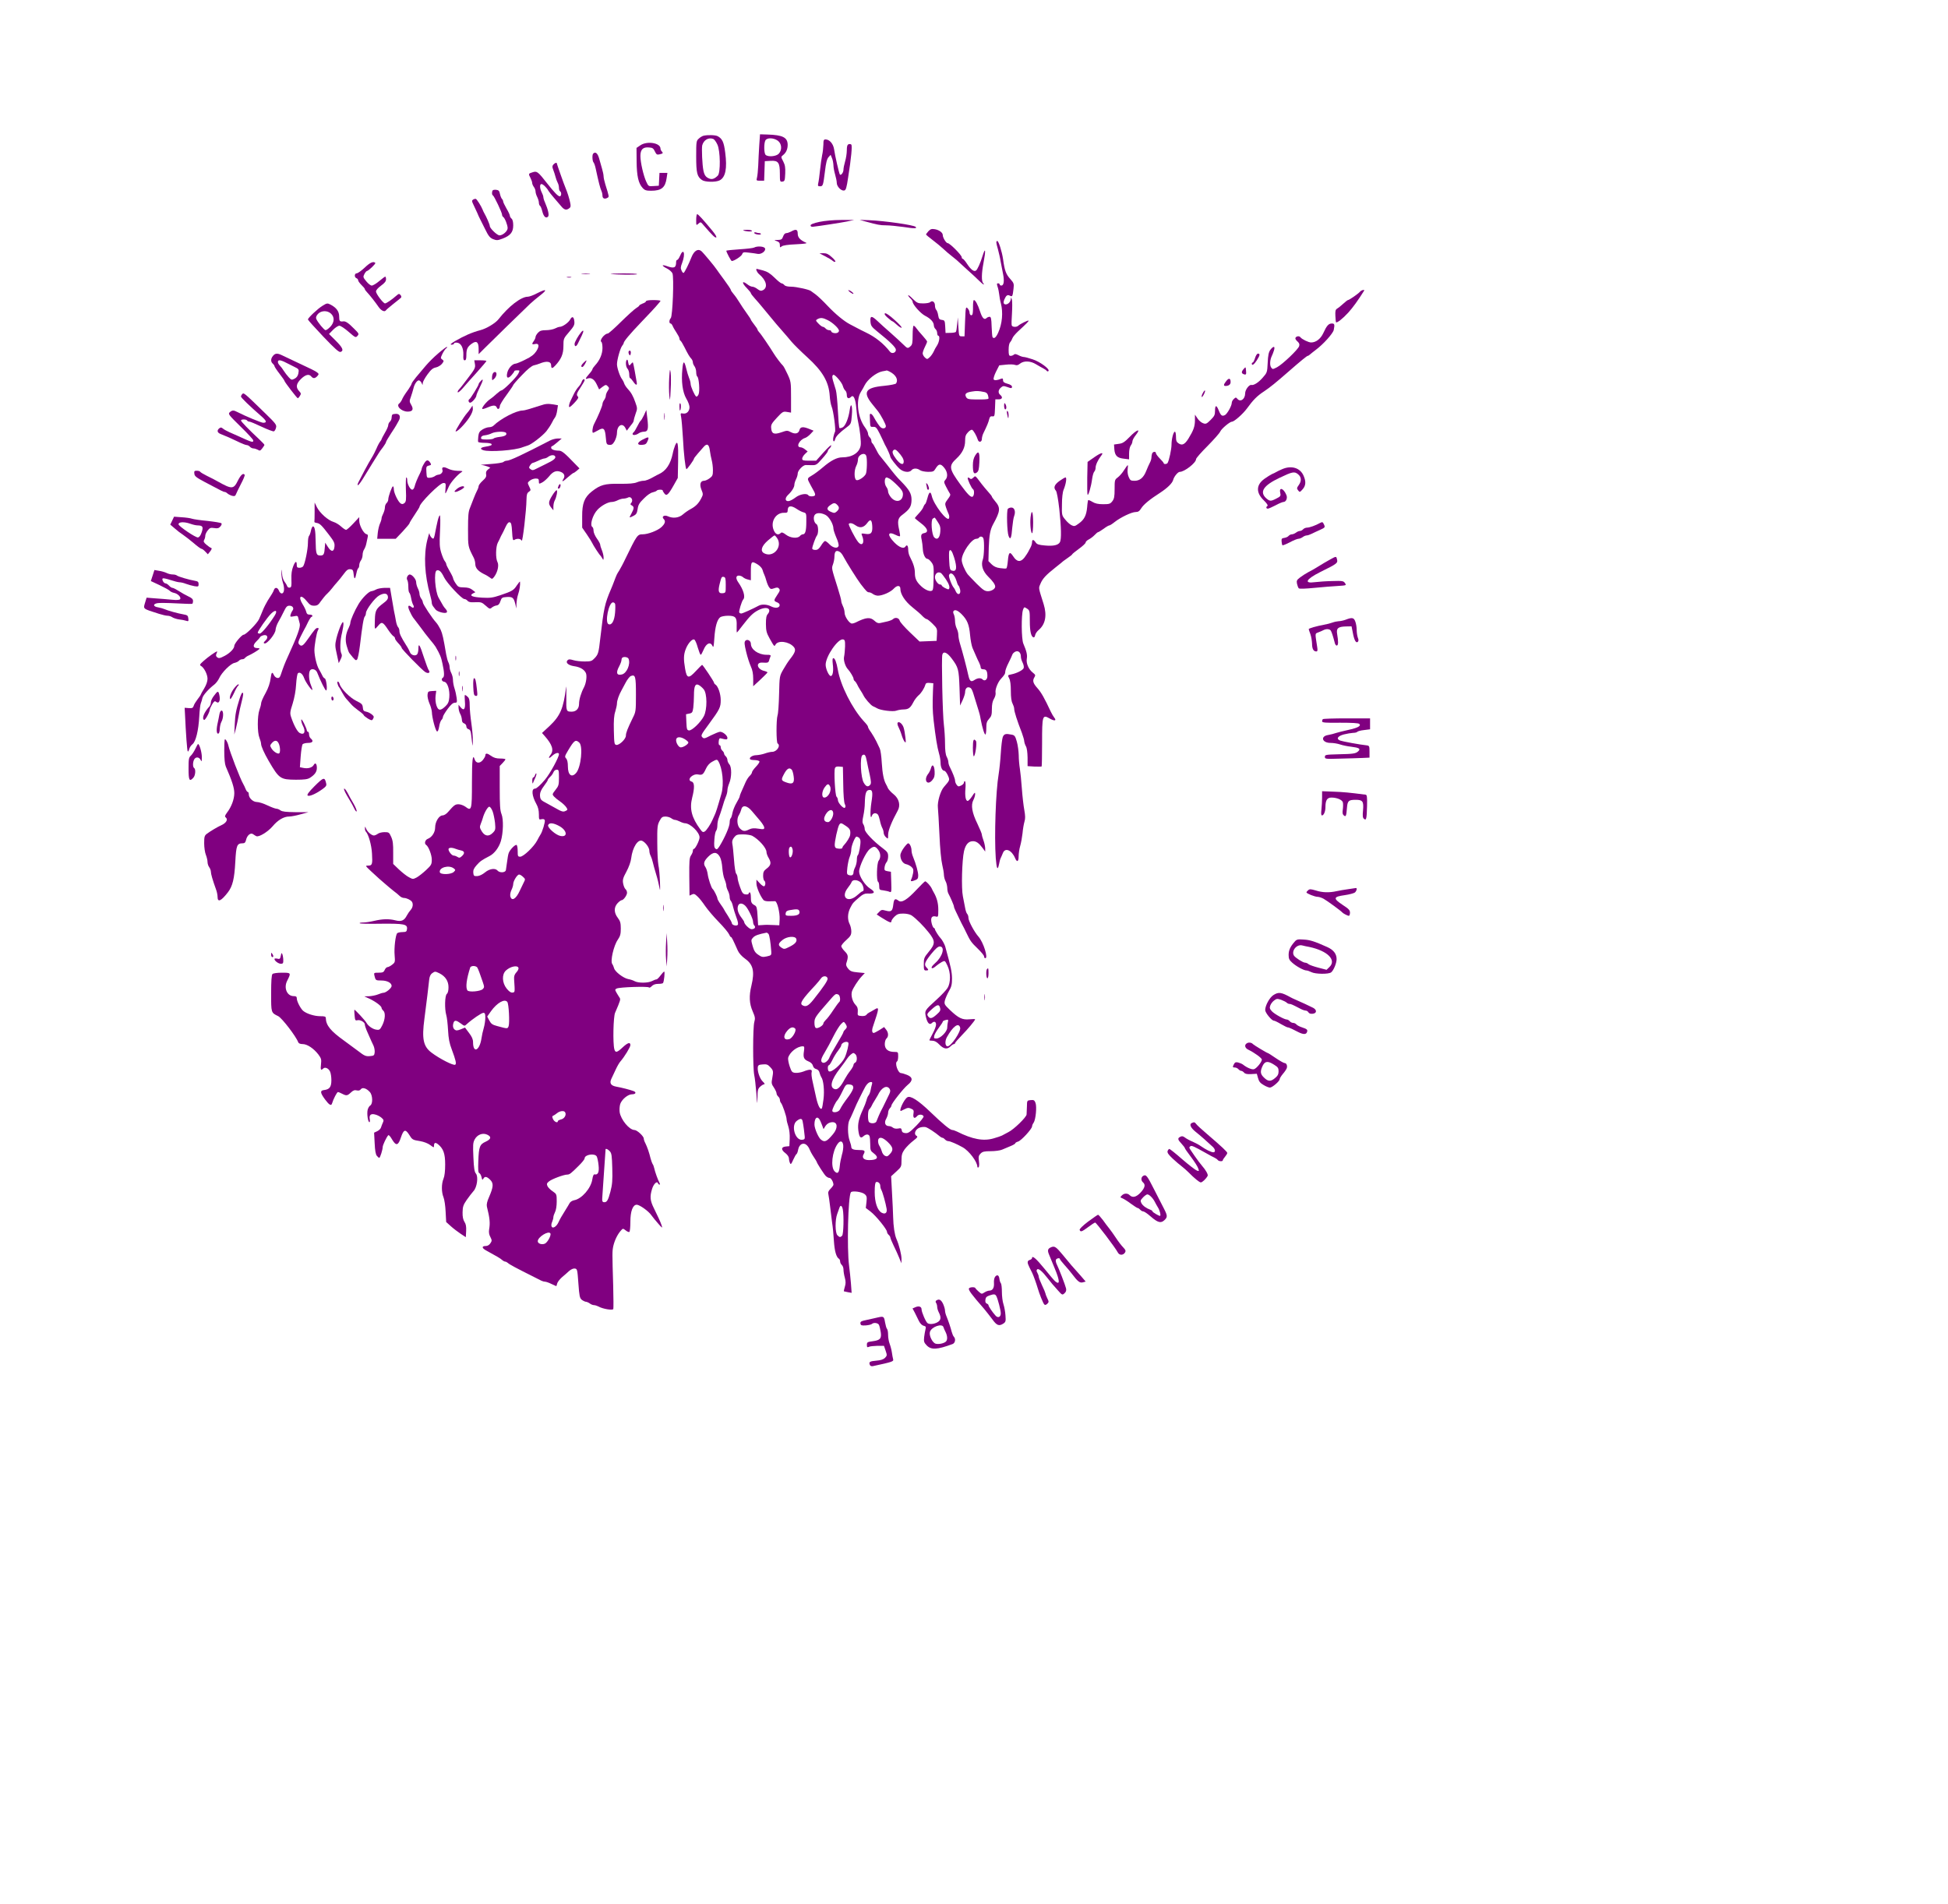 <?xml version="1.0" standalone="no"?>
<!DOCTYPE svg PUBLIC "-//W3C//DTD SVG 20010904//EN"
 "http://www.w3.org/TR/2001/REC-SVG-20010904/DTD/svg10.dtd">
<svg version="1.0" xmlns="http://www.w3.org/2000/svg"
 width="1746pt" height="1707pt" viewBox="0 0 1746 1707"
 preserveAspectRatio="xMidYMid meet">
<g transform="translate(0,1707) scale(0.1,-0.1)"
fill="#800080" stroke="none">
<path d="M6805 15765 c-3 -55 -8 -136 -9 -180 -2 -44 -7 -92 -11 -107 -7 -27
-6 -28 29 -28 l35 0 3 88 3 87 52 3 c69 4 83 -15 83 -116 0 -70 1 -73 23 -70
20 3 22 9 25 72 2 54 -1 76 -18 109 -21 40 -21 41 -2 56 28 22 42 54 42 93 -1
66 -44 88 -182 92 l-66 2 -7 -101z m166 44 c36 -26 41 -83 9 -117 -23 -25 -97
-31 -118 -10 -15 15 -16 102 -2 129 14 26 73 25 111 -2z"/>
<path d="M6305 15853 c-11 -3 -30 -14 -42 -26 -22 -19 -23 -28 -23 -159 0
-148 8 -182 52 -212 27 -19 122 -21 158 -3 53 27 69 107 50 250 -12 94 -26
123 -67 146 -21 11 -89 13 -128 4z m89 -29 c9 -4 25 -26 36 -50 27 -57 29
-253 4 -278 -28 -28 -51 -37 -76 -27 -31 12 -44 29 -53 71 -11 51 -17 199 -11
227 13 48 57 74 100 57z"/>
<path d="M7380 15773 c-1 -27 -5 -68 -11 -93 -5 -25 -14 -85 -19 -135 -5 -49
-12 -102 -16 -117 -5 -24 -3 -28 15 -28 27 0 29 5 45 133 9 78 18 112 32 128
l19 21 12 -29 c7 -15 12 -44 13 -63 0 -19 7 -57 15 -84 8 -27 15 -61 15 -76 0
-32 40 -73 66 -68 16 3 22 23 36 118 28 177 38 284 28 294 -5 5 -16 6 -24 3
-12 -5 -16 -20 -16 -55 0 -27 -7 -71 -15 -98 -8 -27 -15 -61 -15 -75 0 -27
-24 -57 -33 -42 -7 12 -44 171 -51 225 -8 50 -41 88 -77 88 -16 0 -19 -8 -19
-47z"/>
<path d="M5739 15767 l-34 -23 1 -119 c1 -133 16 -199 54 -240 19 -21 33 -25
76 -25 92 0 127 28 139 113 l7 47 -35 0 -36 0 -3 -57 -3 -58 -47 -3 c-46 -3
-46 -3 -66 40 -25 55 -52 172 -52 230 0 58 23 81 77 76 32 -2 40 -8 53 -36 13
-27 19 -31 40 -26 33 7 36 12 22 26 -7 7 -12 18 -12 26 0 51 -120 71 -181 29z"/>
<path d="M5317 15693 c-11 -10 -8 -68 3 -79 5 -5 14 -30 19 -54 26 -122 42
-183 51 -200 5 -10 10 -30 10 -44 0 -27 21 -34 47 -18 13 8 13 9 -21 118 -9
29 -16 61 -16 73 0 12 -6 43 -14 69 -8 26 -20 68 -27 95 -13 44 -33 60 -52 40z"/>
<path d="M4959 15594 c-10 -13 -10 -21 0 -47 7 -18 16 -46 20 -62 4 -17 13
-40 19 -52 7 -12 12 -33 12 -47 0 -14 5 -28 10 -31 15 -9 12 -45 -3 -45 -15 0
-49 35 -112 115 -84 107 -92 113 -130 101 -40 -12 -40 -14 -20 -52 8 -16 15
-36 15 -45 0 -8 7 -24 15 -35 8 -10 15 -29 15 -40 0 -12 7 -35 15 -50 8 -16
15 -39 15 -51 0 -12 5 -25 10 -28 6 -3 15 -27 21 -51 12 -47 32 -65 51 -46 12
12 1 62 -28 129 -8 17 -14 38 -14 46 0 8 -7 28 -15 43 -18 36 -19 74 -2 74 14
0 48 -33 63 -61 5 -9 27 -37 49 -62 22 -25 51 -59 65 -76 27 -33 47 -38 72
-18 14 10 15 20 8 52 -8 38 -23 87 -41 130 -11 24 -79 217 -79 222 0 9 -19 1
-31 -13z"/>
<path d="M4417 15364 c-10 -10 -9 -42 1 -46 11 -4 82 -154 82 -173 0 -8 5 -17
10 -20 15 -9 40 -73 40 -100 0 -27 -43 -65 -73 -65 -21 0 -87 63 -87 84 0 13
-31 84 -50 116 -5 8 -11 22 -14 30 -13 33 -52 94 -61 97 -5 1 -17 -1 -24 -6
-13 -8 -13 -15 2 -45 10 -20 25 -53 34 -73 9 -21 19 -45 24 -53 4 -8 25 -50
46 -92 31 -64 44 -80 73 -92 31 -12 40 -12 85 5 70 27 95 58 95 118 0 31 -5
53 -15 61 -8 7 -15 18 -15 26 0 7 -13 36 -30 64 -16 28 -30 57 -30 63 0 7 -5
18 -11 24 -6 6 -14 26 -18 45 -5 26 -12 34 -32 36 -13 2 -28 0 -32 -4z"/>
<path d="M6240 15098 c0 -50 0 -51 20 -33 19 17 21 17 47 -15 78 -90 101 -112
112 -109 7 3 -6 26 -33 59 -84 102 -128 150 -137 150 -5 0 -9 -23 -9 -52z"/>
<path d="M7345 15081 c-54 -12 -80 -22 -80 -32 0 -8 8 -13 20 -12 69 8 250 36
305 47 l65 14 -115 0 c-70 0 -146 -7 -195 -17z"/>
<path d="M7755 15085 c111 -30 132 -35 186 -35 30 0 102 -7 159 -15 95 -15
123 -14 107 1 -16 17 -275 54 -417 60 l-85 3 50 -14z"/>
<path d="M8322 14998 c-12 -14 -22 -27 -22 -30 0 -3 26 -25 58 -49 31 -23 75
-60 97 -80 22 -21 54 -48 71 -61 17 -13 38 -30 47 -38 8 -8 50 -46 93 -85 43
-38 93 -85 110 -102 18 -18 36 -33 40 -33 5 0 3 5 -4 12 -16 16 -15 87 3 181
22 114 18 146 -7 67 -21 -69 -48 -129 -61 -136 -17 -12 -46 10 -76 56 -18 28
-37 50 -42 50 -5 0 -9 6 -9 14 0 19 -107 126 -125 126 -15 0 -45 49 -45 73 0
21 -31 45 -70 52 -29 5 -39 2 -58 -17z"/>
<path d="M6661 15006 c12 -10 79 -16 79 -6 0 5 -19 10 -42 10 -23 0 -39 -2
-37 -4z"/>
<path d="M7090 14994 c-14 -7 -33 -14 -43 -14 -11 0 -22 -12 -28 -30 -9 -26
-16 -30 -47 -31 -37 -1 -37 -1 -9 -11 20 -7 27 -16 27 -35 0 -23 2 -24 16 -12
11 9 55 16 128 19 77 4 105 8 91 14 -54 24 -75 47 -75 82 0 38 -16 43 -60 18z"/>
<path d="M6760 14982 c0 -5 14 -12 30 -14 17 -3 30 -1 30 4 0 4 -6 8 -14 8 -8
0 -21 3 -30 6 -9 3 -16 2 -16 -4z"/>
<path d="M8930 14897 c0 -7 7 -36 15 -63 7 -27 19 -76 24 -109 6 -33 16 -84
22 -114 12 -61 6 -101 -16 -101 -8 0 -15 5 -15 10 0 6 -6 10 -14 10 -12 0 -13
-6 -4 -32 6 -18 12 -49 14 -68 2 -19 8 -55 15 -80 21 -82 12 -182 -24 -262
-20 -45 -39 -59 -51 -40 -3 5 -6 47 -8 95 -2 71 -6 87 -18 87 -9 0 -21 -5 -27
-11 -20 -20 -39 -2 -58 57 -21 65 -43 104 -56 104 -5 0 -8 -26 -8 -59 1 -32
-2 -64 -5 -70 -10 -16 -26 -4 -26 19 0 10 -8 26 -17 36 -17 17 -18 11 -23
-117 l-5 -134 -25 0 c-24 0 -25 2 -30 85 l-5 85 -6 -62 c-3 -35 -8 -66 -12
-69 -4 -4 -26 -8 -49 -8 l-43 -1 -3 57 c-3 53 -5 57 -30 60 -22 3 -28 9 -33
41 -3 21 -11 43 -18 50 -6 6 -11 24 -11 39 0 31 -24 48 -43 29 -6 -6 -34 -11
-63 -11 -47 0 -55 4 -93 41 -22 23 -41 37 -41 32 0 -6 9 -18 20 -28 11 -10 20
-24 20 -30 0 -25 72 -106 112 -126 49 -25 77 -56 78 -85 0 -12 7 -27 15 -34 8
-7 15 -23 15 -36 0 -13 5 -24 10 -24 16 0 10 -53 -10 -85 -11 -16 -26 -43 -33
-60 -8 -16 -24 -39 -36 -49 -20 -18 -22 -18 -41 -1 -11 10 -20 27 -20 37 0 10
9 36 20 58 11 22 20 43 20 47 0 5 -18 29 -40 53 -23 25 -48 55 -57 68 -8 12
-19 22 -24 22 -5 0 -9 -38 -9 -83 0 -69 -3 -87 -18 -100 -25 -23 -29 -22 -65
14 -17 17 -67 63 -111 102 -45 39 -99 88 -121 109 -53 50 -67 49 -63 -4 3 -38
9 -47 59 -88 120 -96 169 -145 169 -166 0 -27 -36 -39 -53 -17 -58 74 -131
132 -217 173 -25 12 -61 30 -81 41 -20 10 -48 25 -61 32 -52 27 -130 91 -200
165 -40 43 -89 89 -108 103 -19 13 -37 26 -40 29 -11 13 -133 40 -179 40 -31
0 -53 5 -61 15 -7 8 -18 15 -25 15 -6 0 -35 23 -63 51 -39 38 -64 54 -104 65
-29 7 -54 14 -55 14 -12 0 2 -32 20 -47 66 -55 82 -119 36 -144 -18 -9 -27 -7
-50 10 -15 12 -36 21 -46 21 -10 0 -29 9 -43 20 -51 40 -55 16 -5 -34 19 -20
35 -39 35 -44 0 -5 16 -26 36 -48 19 -21 52 -59 72 -84 20 -25 50 -61 67 -81
16 -19 41 -49 54 -65 13 -16 40 -47 60 -69 20 -23 54 -62 76 -89 22 -26 85
-88 140 -138 138 -125 194 -221 202 -348 2 -36 10 -78 17 -95 16 -36 39 -212
30 -227 -4 -6 -10 -26 -14 -44 -9 -39 6 -58 16 -20 6 25 39 58 106 108 35 26
37 31 43 104 8 86 -8 127 -19 49 -10 -73 -38 -143 -63 -156 -13 -7 -26 -9 -29
-6 -4 4 -10 73 -14 154 -4 82 -12 165 -18 186 -28 89 -32 104 -32 120 0 9 5
17 11 17 17 0 78 -73 84 -102 4 -14 13 -32 21 -39 8 -6 14 -24 14 -40 0 -31
17 -38 39 -16 21 21 39 -18 46 -101 3 -43 10 -95 15 -117 18 -79 30 -188 24
-220 -12 -64 -76 -105 -165 -105 -47 0 -102 -28 -174 -90 -33 -28 -77 -61 -97
-72 -42 -24 -43 -28 -26 -61 11 -22 16 -31 43 -80 9 -15 13 -32 10 -37 -8 -13
-52 -13 -60 0 -13 21 -77 10 -115 -20 -21 -16 -48 -31 -61 -32 -33 -4 -36 26
-7 54 36 34 58 70 58 93 0 11 7 33 15 49 8 15 15 39 15 52 0 25 45 73 70 75 8
0 33 0 56 -1 38 -1 45 3 92 57 29 32 52 63 52 69 0 6 7 17 15 24 8 7 15 19 15
27 0 8 -30 -20 -67 -61 l-68 -76 -62 0 c-54 0 -63 3 -63 18 0 10 11 29 25 42
l24 23 -23 18 c-13 11 -31 19 -40 19 -45 0 -13 67 40 84 11 3 33 19 48 35 l28
30 -37 15 c-55 23 -82 21 -89 -8 -8 -33 -38 -41 -78 -20 -30 16 -35 16 -86 -2
-65 -22 -86 -13 -90 38 -3 30 4 42 51 93 51 55 57 58 91 52 l36 -6 0 139 c0
134 -1 141 -32 207 -17 37 -36 73 -43 78 -12 10 -62 76 -80 106 -34 56 -116
177 -130 190 -8 9 -15 19 -15 23 0 5 -13 25 -30 46 -16 21 -30 41 -30 44 0 4
-17 30 -38 59 -21 29 -50 72 -65 97 -15 25 -38 58 -52 74 -14 16 -25 33 -25
38 0 5 -26 44 -57 86 -32 43 -62 85 -68 94 -17 27 -121 152 -139 167 -30 25
-65 3 -88 -54 -25 -64 -61 -135 -70 -141 -5 -3 -13 6 -19 20 -10 20 -9 34 5
69 32 84 13 141 -20 61 -8 -19 -19 -34 -24 -34 -6 0 -10 -9 -10 -19 0 -52 -17
-60 -82 -37 -21 8 -38 10 -38 6 0 -5 17 -17 38 -27 20 -10 42 -29 49 -43 15
-33 2 -385 -15 -402 -15 -15 -16 -48 -2 -48 6 0 14 -10 19 -22 5 -13 21 -40
35 -61 14 -21 26 -44 26 -52 0 -8 4 -17 10 -20 5 -3 21 -30 35 -58 30 -60 45
-86 63 -105 6 -7 12 -21 12 -30 0 -9 7 -26 15 -36 8 -11 15 -34 15 -52 0 -18
4 -35 9 -39 16 -9 25 -134 12 -161 -6 -14 -16 -22 -21 -19 -14 9 -50 90 -50
114 0 11 -6 35 -14 53 -7 18 -19 56 -25 83 -18 75 -28 74 -35 -4 -11 -110 2
-207 35 -264 16 -26 29 -61 29 -77 0 -37 -26 -63 -58 -57 -23 4 -24 3 -17 -32
4 -20 11 -103 16 -186 7 -142 22 -271 31 -281 5 -4 68 83 68 94 0 4 15 23 33
44 17 20 42 48 55 63 30 34 48 21 55 -38 3 -23 10 -60 16 -82 6 -22 11 -63 11
-91 0 -44 -4 -53 -30 -72 -16 -12 -38 -22 -49 -22 -33 0 -43 -32 -24 -80 16
-39 16 -44 -2 -78 -24 -46 -49 -71 -95 -96 -19 -10 -50 -31 -68 -47 -36 -32
-90 -39 -137 -17 -31 14 -58 -3 -37 -24 20 -20 14 -42 -20 -74 -34 -31 -120
-64 -167 -64 -48 0 -52 -6 -156 -220 -19 -41 -45 -88 -55 -105 -20 -31 -22
-33 -47 -100 -8 -22 -20 -51 -26 -65 -57 -133 -65 -170 -97 -445 -14 -127 -18
-141 -50 -175 -25 -27 -34 -30 -90 -30 -35 0 -80 5 -102 12 -30 9 -41 9 -51
-1 -21 -21 6 -45 57 -53 53 -7 90 -28 106 -59 13 -23 5 -90 -15 -129 -27 -51
-45 -111 -45 -150 0 -43 -26 -70 -66 -70 -49 0 -50 3 -48 133 1 67 0 106 -2
87 -24 -192 -52 -257 -149 -349 l-67 -62 24 -27 c68 -77 84 -127 53 -168 -24
-32 -17 -39 13 -11 28 27 62 36 62 16 0 -27 -80 -175 -125 -228 -40 -48 -76
-81 -90 -81 -34 0 -28 -65 12 -137 16 -28 23 -58 23 -93 0 -48 1 -50 24 -44
15 3 25 1 29 -9 5 -14 -22 -105 -39 -129 -5 -7 -18 -31 -29 -52 -28 -55 -123
-146 -152 -146 -21 0 -23 4 -23 49 0 28 -4 53 -10 56 -11 7 -58 -40 -70 -71
-5 -11 -11 -47 -15 -80 -4 -32 -9 -67 -11 -76 -7 -22 -56 -24 -74 -3 -21 25
-72 18 -113 -16 -23 -19 -50 -32 -70 -33 -29 -1 -32 2 -35 30 -2 23 5 40 30
68 32 36 45 45 116 82 43 22 83 75 101 133 22 74 25 196 6 243 -13 33 -16 79
-16 236 l0 195 26 27 c14 14 25 29 25 33 0 4 -22 7 -48 7 -35 0 -57 7 -82 25
-33 24 -50 25 -50 2 0 -7 -10 -25 -23 -41 -26 -32 -61 -30 -72 5 -18 57 -25 1
-25 -206 0 -250 -3 -259 -60 -216 -16 11 -43 21 -60 21 -30 0 -40 -7 -93 -68
-16 -19 -37 -32 -51 -32 -31 0 -66 -57 -66 -109 0 -43 -29 -87 -66 -101 -24
-9 -33 -43 -15 -54 22 -14 51 -90 51 -132 0 -42 -4 -50 -51 -94 -28 -26 -66
-56 -84 -66 -33 -17 -35 -17 -70 2 -20 10 -60 42 -89 69 l-52 50 0 100 c1 78
-3 110 -18 143 -18 40 -21 42 -60 42 -23 0 -50 -7 -60 -15 -11 -8 -27 -15 -35
-15 -22 1 -59 33 -70 62 -9 21 -10 21 -10 3 -1 -12 3 -25 8 -30 24 -25 51
-121 55 -196 6 -97 2 -109 -34 -109 -28 0 -27 -1 27 -52 31 -29 64 -59 72 -66
9 -7 32 -27 52 -45 19 -17 53 -45 74 -62 22 -16 47 -37 57 -47 10 -10 27 -18
39 -18 23 0 60 -18 71 -34 13 -20 8 -52 -11 -73 -10 -11 -26 -34 -35 -51 -23
-45 -49 -56 -101 -43 -58 15 -117 13 -190 -4 -33 -8 -78 -15 -99 -15 -22 0
-36 -3 -32 -7 3 -4 89 -6 189 -4 208 2 240 -4 235 -47 -3 -24 -7 -27 -41 -28
-20 0 -42 -5 -47 -10 -15 -16 -29 -133 -23 -198 5 -60 4 -64 -22 -84 -15 -12
-34 -22 -42 -22 -7 0 -19 -11 -25 -25 -9 -21 -18 -25 -55 -25 -42 0 -43 -1
-37 -27 10 -42 12 -43 62 -43 52 0 92 -21 92 -49 0 -19 -51 -61 -73 -61 -8 0
-31 -7 -50 -15 -20 -8 -56 -15 -79 -16 l-43 -1 50 -23 c57 -28 105 -65 105
-81 0 -6 7 -17 15 -24 21 -18 18 -77 -8 -130 -20 -40 -26 -45 -52 -41 -32 3
-74 32 -90 61 -11 21 -106 123 -109 118 -1 -2 -1 -25 2 -51 4 -44 6 -48 26
-43 25 6 66 -18 66 -39 0 -8 7 -31 16 -52 42 -95 48 -110 62 -138 7 -16 12
-43 10 -60 -3 -27 -7 -30 -44 -33 -35 -3 -49 3 -103 45 -35 26 -91 68 -126 93
-123 88 -163 138 -165 203 0 14 -9 17 -50 17 -52 0 -123 22 -154 49 -23 21
-56 84 -56 111 0 15 -6 20 -28 20 -60 0 -91 74 -58 138 36 71 35 72 -46 72
-44 0 -79 -5 -86 -12 -8 -8 -12 -61 -12 -173 0 -177 -1 -173 64 -205 33 -17
159 -180 179 -234 4 -10 18 -16 40 -16 40 0 99 -39 141 -94 25 -34 28 -44 23
-87 -6 -49 -1 -59 20 -38 16 16 48 2 61 -27 7 -14 12 -49 12 -78 0 -60 -16
-82 -65 -88 -38 -4 -36 -24 8 -84 37 -50 56 -61 63 -36 12 40 44 102 53 102 5
0 22 -7 37 -15 39 -20 47 -19 79 11 20 19 34 24 52 19 17 -4 29 -1 37 10 14
20 51 9 81 -25 26 -29 28 -107 3 -121 -9 -5 -19 -23 -23 -39 -8 -36 3 -110 16
-110 5 0 6 13 3 28 -7 37 11 52 51 40 17 -4 41 -17 54 -28 20 -17 22 -24 13
-43 -6 -12 -13 -32 -17 -44 -3 -12 -19 -27 -34 -34 l-28 -13 5 -95 c3 -66 9
-101 20 -113 8 -10 18 -18 21 -18 8 0 31 74 31 97 0 17 34 89 50 106 4 5 20
-12 34 -38 36 -60 55 -56 79 17 24 72 40 78 72 29 30 -49 32 -50 101 -61 34
-6 70 -20 90 -35 32 -24 34 -25 34 -6 0 28 12 32 36 13 48 -39 64 -84 64 -181
0 -59 -5 -104 -15 -128 -19 -45 -19 -121 0 -166 8 -20 17 -78 19 -129 l5 -93
41 -37 c23 -21 63 -51 88 -68 l47 -31 3 55 c2 40 -2 63 -15 82 -12 19 -18 46
-17 86 1 50 6 66 37 111 20 28 47 64 60 78 33 34 46 132 22 159 -12 14 -18 47
-22 145 -5 111 -4 132 12 161 23 43 72 61 112 42 40 -19 35 -40 -14 -63 -53
-24 -61 -44 -66 -173 -3 -79 -1 -105 9 -109 7 -2 16 -19 20 -36 5 -25 8 -28
16 -14 13 24 31 21 62 -10 31 -31 29 -63 -11 -155 -18 -40 -23 -66 -19 -85 26
-104 30 -147 20 -204 -4 -25 -1 -47 11 -68 15 -30 15 -35 0 -57 -9 -14 -25
-24 -40 -24 -39 0 -38 -18 2 -40 95 -52 128 -71 143 -85 9 -8 22 -15 28 -15 6
0 17 -6 24 -12 13 -13 77 -47 213 -115 39 -19 78 -39 87 -44 10 -5 25 -9 33
-9 9 0 35 -9 57 -20 23 -11 43 -20 44 -20 1 0 5 11 8 24 3 13 23 38 43 56 21
17 50 43 65 57 17 14 37 23 50 21 22 -3 23 -9 32 -133 8 -113 12 -132 30 -147
12 -9 28 -17 37 -18 8 0 24 -7 35 -15 10 -8 27 -15 37 -15 10 0 28 -6 40 -12
38 -22 128 -37 134 -23 2 7 2 100 -1 206 -9 302 -9 311 1 359 12 51 37 103 66
136 20 23 20 23 45 4 13 -11 28 -17 33 -14 5 3 9 44 9 92 0 94 22 152 57 152
25 0 106 -57 131 -94 12 -17 40 -51 62 -76 37 -42 39 -43 30 -15 -12 35 -27
67 -69 153 -34 68 -38 104 -17 172 13 45 44 76 53 53 3 -7 9 -13 14 -13 5 0 5
7 -1 18 -12 21 -40 98 -47 132 -3 14 -9 30 -14 35 -4 6 -12 29 -18 50 -12 51
-30 103 -47 137 -8 14 -14 33 -14 41 0 21 -60 77 -84 77 -46 1 -121 92 -132
159 -3 22 -1 55 5 74 14 41 69 87 105 87 34 0 43 18 14 29 -33 12 -106 31
-152 39 -52 9 -66 32 -45 74 9 18 26 56 39 83 13 28 31 59 41 70 36 41 89 128
89 146 0 29 -23 23 -70 -21 -50 -47 -65 -50 -74 -15 -14 54 -9 291 7 326 49
114 51 120 39 137 -6 10 -19 29 -27 44 -14 25 -14 28 2 36 24 13 282 21 289
10 4 -5 15 0 25 11 14 14 32 21 59 21 21 0 41 3 43 8 9 16 18 102 10 102 -4 0
-19 -16 -33 -35 -14 -19 -30 -35 -36 -35 -7 0 -25 -7 -40 -15 -36 -18 -120
-19 -154 -2 -14 8 -41 17 -60 20 -44 9 -118 66 -126 97 -4 14 -11 31 -16 37
-20 25 12 166 50 220 21 31 26 49 26 99 0 50 -5 67 -27 96 -35 46 -36 94 -2
131 14 15 31 27 36 27 17 0 48 43 49 66 0 12 -6 27 -14 33 -8 7 -17 30 -21 51
-6 33 -1 50 30 107 21 39 39 89 42 118 12 100 62 177 101 156 31 -16 62 -61
62 -88 0 -13 5 -34 12 -46 6 -12 15 -38 19 -57 4 -19 17 -66 29 -105 12 -38
25 -92 30 -120 7 -39 8 -29 5 50 -2 55 -8 123 -14 150 -5 28 -10 118 -10 202
-1 136 1 157 20 193 18 34 26 40 53 40 18 0 41 -7 52 -15 10 -8 26 -15 34 -15
8 0 28 -7 44 -15 15 -8 36 -15 45 -15 48 -1 131 -81 131 -127 0 -26 -38 -103
-51 -103 -5 0 -9 -8 -9 -18 0 -10 -8 -28 -17 -41 -14 -21 -16 -50 -15 -190 1
-91 2 -167 2 -169 0 -1 9 2 21 9 18 9 26 6 51 -18 17 -15 47 -54 68 -85 22
-32 76 -96 122 -143 46 -47 87 -97 92 -110 6 -14 13 -25 17 -25 7 0 18 -23 62
-122 10 -23 36 -52 67 -74 71 -51 85 -113 55 -239 -23 -93 -19 -163 11 -231
22 -51 24 -63 15 -95 -14 -46 -14 -412 -1 -476 6 -27 14 -100 19 -163 7 -106
8 -109 10 -39 1 65 4 79 24 97 13 12 29 22 37 22 7 0 2 10 -13 24 -27 25 -50
92 -45 129 2 18 11 23 45 25 34 3 45 -1 67 -25 28 -30 29 -36 17 -102 -8 -39
-6 -50 15 -80 13 -20 24 -43 24 -52 0 -9 7 -22 15 -29 8 -7 15 -20 15 -29 0
-9 4 -21 9 -27 13 -12 51 -124 51 -147 0 -10 7 -40 16 -66 9 -29 14 -72 12
-112 l-3 -64 -32 -3 c-43 -4 -44 -30 -3 -60 17 -13 30 -32 31 -45 0 -12 4 -31
9 -42 7 -17 11 -14 29 27 12 26 25 50 30 52 5 3 12 22 15 41 9 47 46 67 76 40
11 -10 22 -27 26 -39 4 -11 19 -40 35 -64 16 -24 29 -45 29 -47 0 -10 65 -111
81 -127 10 -10 25 -18 34 -18 14 0 35 -36 35 -61 0 -5 -12 -22 -26 -36 -20
-20 -24 -32 -19 -52 3 -14 10 -62 15 -106 5 -44 13 -109 18 -145 6 -36 13
-109 16 -163 6 -92 21 -147 46 -162 5 -3 10 -14 10 -24 0 -10 7 -24 15 -31 8
-7 15 -25 15 -41 0 -16 5 -49 12 -73 9 -34 9 -54 0 -82 -6 -21 -10 -39 -9 -40
1 0 17 -4 36 -8 l34 -6 -6 82 c-4 46 -11 119 -17 163 -20 155 -9 616 16 656
10 17 101 5 125 -17 18 -16 20 -26 15 -71 l-6 -52 42 -32 c48 -36 148 -160
148 -182 0 -8 7 -20 15 -27 8 -7 15 -18 15 -24 0 -6 13 -38 29 -71 16 -33 39
-82 50 -110 l20 -50 1 39 c0 39 -21 124 -46 181 -16 38 -27 112 -29 195 -1 36
-5 133 -10 215 l-8 150 47 43 c45 41 46 44 46 101 0 48 5 65 29 99 17 22 51
56 76 75 39 30 43 37 29 45 -26 14 -11 57 26 72 16 7 42 9 56 6 22 -6 83 -46
131 -86 7 -5 16 -10 21 -10 5 0 15 -7 22 -15 7 -8 20 -15 30 -15 16 0 77 -26
128 -55 58 -32 132 -131 132 -175 0 -6 5 -8 10 -5 6 4 8 26 4 55 -5 40 -3 51
15 69 17 17 33 21 91 21 38 0 84 6 102 14 18 8 52 22 76 32 23 9 42 21 42 25
0 5 11 11 24 15 27 6 126 114 126 136 0 7 6 23 14 33 19 28 30 143 17 178 -9
24 -16 28 -43 25 -33 -3 -33 -4 -34 -58 -1 -30 -2 -62 -3 -71 -2 -25 -114
-134 -163 -158 -23 -12 -50 -26 -58 -31 -8 -4 -41 -16 -74 -25 -91 -27 -190
-9 -329 61 -16 8 -35 14 -42 14 -19 0 -85 54 -198 163 -107 103 -178 148 -205
130 -32 -20 -83 -135 -54 -121 4 2 19 10 35 17 21 11 32 12 53 2 23 -10 26
-16 21 -46 -6 -38 10 -48 33 -20 15 18 51 16 58 -3 2 -7 -27 -44 -65 -83 -58
-59 -73 -69 -98 -67 -22 2 -31 9 -33 25 -3 19 -8 21 -33 16 -18 -3 -35 0 -46
8 -9 8 -25 14 -36 14 -33 0 -45 31 -24 66 9 17 17 41 17 54 0 13 7 30 15 39 8
8 15 20 15 26 0 17 106 152 145 184 49 39 47 69 -5 90 -22 9 -47 16 -54 16
-28 0 -59 91 -36 105 6 3 10 24 10 46 0 38 -1 39 -35 39 -55 0 -85 25 -85 70
0 21 7 43 15 50 20 17 19 53 -3 80 l-18 23 -42 -27 c-23 -14 -46 -26 -51 -26
-16 0 -19 24 -6 60 56 165 57 177 13 150 -18 -11 -40 -23 -48 -27 -8 -4 -20
-13 -25 -21 -7 -8 -24 -12 -45 -10 -34 3 -35 5 -32 40 2 27 -3 43 -22 62 -27
29 -41 85 -30 119 10 30 52 96 86 133 l29 31 -63 6 c-52 5 -67 10 -86 33 -16
19 -21 33 -17 48 20 61 18 76 -14 108 -17 17 -31 38 -31 46 0 8 20 33 45 55
38 34 45 46 45 78 0 20 -7 50 -15 65 -21 41 -19 98 6 146 23 44 23 45 83 96
27 24 47 33 70 32 67 -4 76 12 24 45 -46 29 -98 110 -98 152 0 45 61 175 96
202 35 27 48 27 73 -5 25 -31 27 -72 6 -100 -17 -22 -21 -179 -5 -189 6 -3 10
-21 10 -40 0 -31 3 -33 38 -37 20 -3 45 -8 55 -13 16 -7 18 -1 15 86 l-3 94
-30 5 c-27 5 -30 9 -27 35 2 17 10 37 18 46 8 8 14 32 14 52 0 31 -6 41 -47
72 -86 64 -163 146 -163 172 0 13 -5 32 -12 43 -10 15 -10 32 0 78 7 32 13 83
13 113 2 85 11 114 37 117 32 5 37 -18 22 -112 -13 -86 -10 -163 5 -118 8 24
36 29 53 10 6 -7 13 -31 18 -52 4 -22 13 -51 20 -65 8 -14 14 -35 14 -47 0
-11 9 -29 20 -39 20 -18 20 -17 20 23 0 37 32 117 86 215 27 48 12 108 -37
147 -22 17 -44 42 -50 53 -5 12 -13 29 -18 37 -20 35 -32 95 -38 192 -3 57
-11 114 -18 128 -7 14 -21 43 -31 65 -11 22 -31 57 -46 79 -16 21 -28 43 -28
48 0 9 -10 23 -41 56 -102 113 -206 318 -230 459 -12 67 -26 103 -40 103 -8 0
-9 -16 -5 -54 8 -60 0 -106 -18 -106 -17 0 -46 64 -46 101 0 75 111 236 156
227 16 -3 19 -12 18 -63 -1 -33 -5 -75 -9 -93 -7 -30 12 -89 35 -112 18 -18
50 -72 50 -84 0 -8 5 -18 11 -21 5 -4 15 -17 20 -28 5 -12 18 -35 29 -52 11
-16 23 -37 27 -45 13 -30 67 -92 87 -101 12 -5 28 -13 36 -18 31 -19 144 -33
173 -22 16 6 45 11 65 11 44 1 61 13 87 63 10 21 31 48 45 61 26 21 53 63 64
99 4 14 14 17 38 15 l33 -3 -3 -65 c-5 -132 -4 -177 6 -270 17 -146 32 -240
48 -294 8 -26 14 -64 14 -83 0 -40 15 -73 34 -73 7 0 21 -18 31 -40 19 -43 20
-42 -35 -105 -31 -35 -60 -135 -54 -185 2 -19 9 -129 14 -243 5 -124 16 -233
25 -269 8 -33 15 -74 15 -91 1 -18 7 -43 15 -57 8 -14 14 -40 15 -58 0 -18 4
-40 9 -50 21 -39 51 -109 51 -119 0 -6 7 -24 15 -40 7 -15 23 -48 35 -73 12
-25 25 -52 30 -60 5 -8 18 -35 30 -60 37 -77 45 -88 103 -144 31 -30 57 -61
57 -70 0 -9 5 -16 11 -16 28 0 -17 143 -61 193 -38 43 -89 139 -90 167 0 15
-5 31 -12 38 -6 6 -14 30 -18 54 -5 24 -13 70 -20 103 -15 72 -8 323 10 404
14 60 40 90 80 90 30 0 53 -16 86 -60 l24 -33 0 30 c-1 16 -7 47 -15 69 -8 22
-15 46 -15 54 0 7 -18 51 -40 97 -48 98 -60 166 -36 212 9 17 16 41 16 54 0
18 -5 15 -27 -20 -15 -23 -33 -42 -40 -42 -18 0 -26 44 -20 111 3 32 1 62 -4
65 -5 3 -9 -2 -9 -11 0 -8 -12 -21 -26 -27 -22 -11 -28 -10 -40 7 -8 10 -14
27 -14 37 0 17 -20 68 -46 120 -8 14 -14 35 -14 46 0 11 -7 33 -15 48 -10 19
-15 59 -15 119 0 50 -5 124 -10 165 -12 85 -23 604 -14 632 10 33 42 20 83
-34 61 -81 65 -98 71 -268 l5 -155 23 49 c12 27 22 58 22 70 0 30 15 49 35 44
22 -4 28 -16 55 -108 12 -41 26 -86 31 -100 5 -14 14 -48 18 -75 15 -80 36
-147 44 -139 4 4 7 31 7 60 0 43 5 58 25 80 21 23 25 37 25 88 0 42 6 71 19
92 11 18 17 41 14 56 -5 27 20 91 46 120 34 37 41 48 41 67 0 12 13 47 29 78
16 32 32 66 35 76 3 9 16 21 28 26 27 11 48 -10 48 -46 0 -13 7 -37 16 -54 8
-16 13 -38 9 -48 -6 -18 -61 -47 -113 -57 -31 -6 -31 -7 -17 -35 10 -18 15
-58 15 -112 0 -56 5 -95 15 -113 8 -16 15 -37 15 -48 0 -24 26 -106 69 -216
11 -31 21 -64 21 -75 1 -11 7 -31 15 -45 9 -15 14 -54 15 -102 l0 -76 61 -4
c33 -1 63 -1 65 1 2 2 4 97 4 211 0 246 3 256 68 219 43 -25 65 -21 41 8 -8
10 -22 34 -31 53 -56 120 -85 172 -119 210 -41 46 -47 68 -27 100 10 16 8 22
-15 40 -38 30 -61 83 -54 125 6 34 -2 67 -31 135 -18 41 -19 259 -3 304 10 26
11 26 36 10 24 -16 25 -21 25 -113 0 -92 12 -142 35 -145 6 0 11 9 13 21 2 12
16 33 32 46 60 51 75 130 44 231 -49 155 -46 141 -29 182 19 47 49 79 135 147
36 28 67 54 70 57 3 3 22 16 42 30 21 14 38 28 38 31 0 3 27 25 60 49 33 24
60 49 60 56 0 8 13 20 28 28 16 8 40 26 53 40 13 14 27 26 32 26 4 0 26 14 49
30 22 17 45 30 51 30 5 0 26 13 47 30 53 42 153 90 189 90 23 0 34 8 50 34 20
33 80 82 168 138 67 44 110 86 118 116 7 29 42 72 59 72 42 0 146 81 146 114
0 9 46 61 103 118 56 57 108 115 114 130 12 26 86 88 105 88 20 0 98 69 134
118 55 76 91 113 154 154 54 36 108 80 220 178 105 92 164 140 171 140 4 0 14
6 21 13 7 6 29 24 49 39 69 51 156 148 163 180 10 50 7 58 -17 58 -29 0 -46
-19 -77 -87 -24 -51 -65 -83 -109 -83 -23 0 -83 29 -96 47 -12 16 -45 7 -45
-11 0 -6 9 -19 21 -29 14 -13 18 -24 13 -40 -9 -30 -149 -163 -198 -189 -39
-20 -40 -20 -53 -2 -14 19 -11 68 6 103 5 9 13 31 19 49 13 41 -4 43 -33 5
-14 -21 -20 -48 -23 -115 -4 -86 -5 -89 -45 -134 -37 -43 -80 -70 -101 -65
-20 5 -56 -43 -56 -75 0 -53 -43 -82 -70 -49 -12 14 -15 14 -31 -1 -11 -10
-19 -25 -19 -35 0 -27 -40 -98 -61 -110 -26 -13 -37 -5 -56 42 -20 51 -33 50
-33 -4 0 -37 -6 -48 -40 -82 -35 -35 -43 -38 -67 -29 -15 5 -38 24 -50 43
l-23 34 0 -54 c-1 -54 -13 -87 -59 -162 -32 -51 -56 -63 -87 -42 -19 12 -24
24 -24 60 0 25 -4 45 -10 45 -13 0 -30 -66 -30 -117 0 -40 -22 -142 -35 -163
-7 -12 -35 -13 -35 -2 0 4 -16 23 -35 42 -19 19 -35 41 -35 48 0 17 -27 15
-34 -4 -3 -9 -6 -25 -6 -36 0 -11 -6 -32 -14 -46 -8 -15 -22 -47 -32 -72 -24
-62 -58 -90 -105 -90 -35 0 -40 4 -53 35 -9 20 -12 49 -9 70 3 19 3 35 1 35
-3 0 -18 -20 -33 -44 -15 -25 -41 -54 -57 -66 -27 -20 -28 -24 -28 -104 0 -69
-4 -88 -21 -110 -18 -23 -27 -26 -82 -26 -45 0 -71 6 -96 21 -18 11 -35 18
-38 16 -2 -3 -7 -31 -9 -63 -7 -75 -26 -112 -75 -147 -35 -26 -41 -27 -66 -15
-14 7 -40 30 -56 51 -30 36 -31 40 -29 135 0 59 6 111 15 132 21 51 30 110 17
110 -6 0 -31 -15 -55 -32 -46 -34 -55 -60 -31 -87 8 -10 20 -74 30 -163 18
-166 20 -271 6 -298 -15 -27 -58 -37 -134 -30 -56 5 -72 10 -84 28 -19 28 -32
28 -32 0 0 -13 -7 -34 -15 -48 -8 -14 -17 -32 -21 -40 -4 -8 -19 -30 -32 -48
-34 -44 -68 -41 -101 11 -31 47 -41 38 -48 -42 -3 -34 -9 -64 -13 -66 -5 -3
-30 -2 -56 2 -34 4 -57 15 -77 35 l-28 28 3 122 c4 111 13 160 39 208 66 120
68 149 17 208 -15 18 -28 36 -28 40 0 4 -15 23 -33 43 -17 19 -43 50 -57 68
-64 84 -56 78 -77 59 -15 -14 -22 -15 -31 -6 -6 6 -15 9 -18 5 -7 -7 33 -94
47 -103 14 -8 11 -61 -5 -67 -16 -6 -44 22 -107 108 -104 143 -108 168 -37
234 53 49 78 100 78 159 0 39 5 55 25 76 14 16 31 26 38 23 12 -5 40 -54 51
-89 8 -27 36 -22 36 6 0 13 6 37 14 53 31 63 46 99 52 126 5 21 12 27 28 25
20 -3 21 2 24 75 l3 77 29 0 c33 0 40 19 15 40 -21 17 -19 44 5 65 18 16 25
17 54 7 42 -15 46 -15 46 3 0 8 -16 19 -40 25 -30 8 -40 16 -40 31 0 16 -4 19
-17 14 -35 -15 -61 -17 -67 -6 -4 6 5 37 21 69 l29 57 59 6 c33 4 69 3 82 -2
16 -6 28 -3 46 12 35 27 93 24 142 -6 22 -13 51 -30 65 -37 14 -7 28 -17 32
-23 4 -5 11 -6 15 -1 16 16 -76 84 -142 105 -35 12 -71 21 -80 21 -9 0 -30 7
-47 16 -22 11 -33 13 -41 5 -6 -6 -19 -11 -29 -11 -15 0 -18 9 -18 54 0 33 5
60 14 68 7 8 16 24 20 36 4 12 26 38 48 59 84 78 100 94 96 99 -5 4 -77 -31
-92 -46 -14 -14 -53 -13 -58 3 -3 6 -2 55 2 107 3 52 3 106 0 120 l-7 25 -6
-27 c-7 -28 -42 -47 -58 -31 -6 6 -5 21 3 39 16 37 28 45 50 33 21 -11 24 -7
32 64 5 44 3 50 -30 87 -38 42 -50 75 -64 178 -10 68 -40 162 -52 162 -5 0 -8
-6 -8 -13z m-1511 -697 c45 -22 101 -75 101 -95 0 -7 -7 -16 -16 -19 -20 -8
-54 2 -54 15 0 5 -8 9 -19 9 -10 0 -24 7 -31 15 -7 8 -18 15 -24 15 -7 0 -25
13 -40 29 -26 27 -27 30 -9 40 27 15 49 13 92 -9z m554 -461 c57 -29 80 -72
59 -106 -4 -7 -51 -16 -109 -22 -165 -15 -192 -55 -108 -160 25 -31 48 -60 53
-66 28 -36 72 -119 72 -135 0 -20 -25 -27 -45 -12 -11 8 -41 51 -65 96 -17 30
-36 36 -34 11 0 -8 1 -35 2 -59 2 -42 4 -45 29 -43 23 2 30 -6 59 -63 17 -36
35 -72 38 -80 3 -8 10 -22 15 -30 12 -20 41 -86 41 -95 0 -11 52 -79 83 -107
33 -31 87 -38 107 -13 16 19 51 19 76 0 11 -8 41 -14 71 -15 47 0 53 3 69 30
27 44 45 46 76 8 31 -37 36 -83 12 -109 -15 -17 -15 -21 5 -61 12 -24 27 -50
33 -60 10 -13 6 -23 -17 -53 -26 -35 -27 -40 -16 -74 7 -20 17 -46 23 -58 6
-12 8 -29 4 -39 -14 -37 -138 123 -155 201 -10 44 -24 37 -38 -19 -7 -27 -16
-52 -21 -55 -5 -3 -12 -15 -16 -26 -3 -12 -22 -38 -41 -58 -19 -20 -35 -39
-35 -42 0 -2 25 -23 55 -46 59 -44 71 -80 30 -88 -28 -5 -34 -18 -24 -60 4
-20 9 -56 10 -81 2 -49 22 -90 42 -90 7 0 23 -14 35 -30 21 -28 22 -40 20
-143 -3 -107 -4 -112 -25 -115 -22 -3 -63 18 -93 49 -37 36 -50 65 -50 111 0
44 -12 84 -46 150 -8 14 -14 42 -14 62 0 35 -12 47 -25 26 -14 -23 -55 -8 -99
37 -67 68 -60 104 13 67 18 -9 34 -14 37 -11 3 2 0 24 -5 48 -20 86 -15 114
27 144 66 50 81 74 82 134 0 56 -19 89 -95 167 -37 37 -58 62 -126 150 -30 38
-59 74 -65 81 -7 7 -22 33 -34 58 -12 25 -26 47 -31 51 -5 3 -9 13 -9 23 0 10
-7 24 -15 31 -8 7 -15 22 -15 33 0 11 -12 35 -26 54 -66 87 -85 242 -39 318
14 22 29 49 34 60 26 53 104 115 159 126 20 3 38 7 40 8 2 0 13 -4 25 -10z
m852 -184 c16 -3 27 -14 31 -31 4 -14 5 -27 3 -28 -6 -6 -40 -8 -116 -7 -63 1
-74 4 -84 22 -15 28 -1 41 53 49 42 7 60 6 113 -5z m-777 -534 c36 -39 52 -66
52 -88 0 -37 -31 -27 -67 21 -32 42 -40 66 -26 79 11 11 22 8 41 -12z m-284
-37 c10 -25 7 -144 -4 -164 -15 -28 -66 -61 -84 -54 -21 8 -22 88 -1 128 8 15
15 41 15 57 0 42 60 69 74 33z m209 -205 c12 -7 44 -34 71 -61 37 -36 49 -56
49 -78 0 -65 -62 -82 -107 -29 -14 17 -26 40 -26 52 0 12 -7 31 -15 41 -21 28
-19 86 2 86 3 0 14 -5 26 -11z m-469 -235 c21 -21 20 -37 -4 -59 -17 -15 -24
-16 -49 -5 -41 16 -45 35 -13 59 33 25 46 26 66 5z m-362 -37 c19 -13 46 -27
60 -30 25 -7 26 -9 25 -84 0 -82 -9 -113 -31 -113 -8 0 -19 -7 -26 -15 -21
-25 -86 -19 -126 12 -26 20 -38 23 -46 15 -23 -23 -47 -13 -63 25 -32 75 18
158 93 156 27 -1 32 3 32 21 0 44 30 48 82 13z m257 -53 c32 -16 71 -83 71
-123 0 -11 12 -47 26 -80 15 -33 24 -67 20 -76 -9 -25 -50 -17 -81 15 -16 17
-34 30 -40 30 -6 0 -22 -18 -35 -40 -19 -30 -31 -40 -52 -40 -16 0 -28 5 -28
13 0 18 30 100 41 114 17 20 15 94 -3 104 -21 12 -31 55 -18 79 13 25 55 26
99 4z m1006 -63 c21 -31 26 -49 23 -86 -4 -57 -27 -80 -54 -53 -23 22 -33 156
-13 169 8 5 15 9 16 9 2 0 14 -17 28 -39z m-587 -35 c4 -63 -10 -80 -61 -72
-35 6 -39 5 -32 -11 29 -66 4 -109 -35 -60 -28 35 -89 155 -82 161 11 11 34 6
63 -15 37 -26 71 -19 101 21 29 40 42 33 46 -24z m-854 -108 c55 -78 -32 -182
-115 -138 -37 20 -24 64 33 114 29 25 56 46 60 46 4 0 14 -10 22 -22z m1850
-4 c10 -26 7 -161 -5 -190 -18 -49 -1 -104 47 -152 43 -42 64 -72 64 -91 0
-20 -33 -41 -65 -41 -28 0 -44 11 -102 68 -37 38 -73 75 -80 84 -26 36 -53 99
-53 128 0 63 88 190 131 190 10 0 21 5 24 10 9 15 32 12 39 -6z m-263 -169
c30 -96 24 -134 -20 -120 -16 5 -20 18 -23 83 -3 42 -2 83 0 90 9 25 25 5 43
-53z m-1022 46 c8 -5 22 -23 30 -39 29 -55 124 -206 155 -247 52 -67 60 -75
76 -75 8 0 24 -7 34 -15 11 -8 31 -15 45 -15 41 0 114 32 143 64 29 31 58 30
58 -2 0 -49 42 -113 108 -166 37 -29 78 -65 91 -80 14 -14 30 -26 37 -26 6 0
30 -19 53 -42 40 -40 42 -43 39 -97 l-3 -56 -76 -3 -77 -3 -86 82 c-47 45 -89
92 -92 105 -7 26 -41 33 -61 13 -6 -6 -29 -15 -50 -20 -21 -4 -49 -11 -63 -14
-18 -4 -32 1 -52 20 -38 35 -75 32 -170 -16 -10 -5 -24 -9 -32 -9 -23 0 -66
63 -66 97 0 17 -7 44 -15 59 -8 16 -15 37 -15 47 0 10 -14 61 -31 115 -58 184
-56 175 -43 213 7 19 13 50 13 70 1 49 17 61 50 40z m-735 -113 c20 -13 38
-34 41 -48 4 -14 10 -32 15 -41 5 -9 13 -34 19 -55 6 -22 17 -48 25 -59 12
-17 18 -18 44 -9 22 8 33 9 41 1 15 -15 14 -22 -14 -63 -31 -46 -31 -52 1 -64
16 -7 24 -16 22 -28 -4 -23 -40 -27 -77 -8 -34 18 -82 21 -109 7 -54 -29 -147
-71 -158 -71 -7 0 -15 4 -18 9 -6 9 22 101 35 116 22 23 3 88 -44 155 -24 34
-22 60 5 60 12 0 29 -6 37 -14 9 -8 28 -18 44 -21 l27 -7 0 74 c0 98 5 103 64
66z m1641 -76 c6 -4 25 -29 43 -55 30 -45 39 -76 26 -89 -7 -7 -64 24 -64 35
0 4 -6 7 -14 7 -19 0 -46 39 -46 65 0 35 30 55 55 37z m118 -26 c9 -13 19 -37
23 -52 4 -16 11 -31 15 -34 5 -4 11 -20 15 -37 8 -42 -21 -54 -39 -15 -6 15
-14 29 -17 32 -17 16 -49 100 -44 114 9 23 29 20 47 -8z m-2048 -81 c0 -69 0
-70 -28 -73 -36 -4 -43 17 -27 82 16 64 18 68 38 64 14 -3 17 -16 17 -73z
m-992 -168 c3 -7 3 -43 0 -79 -6 -73 -29 -115 -58 -104 -36 13 1 196 39 196 8
0 16 -6 19 -13z m1381 -53 c4 -10 -1 -25 -11 -37 -14 -15 -18 -36 -18 -91 1
-62 5 -79 34 -131 42 -74 41 -73 52 -54 22 41 120 29 163 -20 22 -25 15 -49
-33 -110 -16 -20 -43 -62 -61 -94 -33 -58 -33 -59 -37 -220 -2 -89 -8 -175
-14 -191 -12 -39 -12 -243 1 -251 30 -18 -7 -75 -49 -75 -14 0 -44 -7 -66 -15
-22 -8 -56 -14 -76 -15 -35 0 -69 -23 -55 -37 3 -4 23 -7 43 -7 20 -1 38 -6
40 -12 2 -6 -12 -28 -32 -48 -19 -20 -35 -42 -35 -50 0 -7 -9 -21 -20 -31 -11
-10 -28 -36 -38 -59 -42 -93 -52 -117 -52 -126 0 -5 -13 -31 -29 -58 -16 -27
-32 -68 -36 -90 -4 -23 -11 -44 -16 -48 -5 -3 -9 -21 -9 -39 0 -33 -41 -129
-89 -208 -20 -31 -26 -36 -38 -25 -12 10 -14 28 -10 81 2 38 10 74 16 80 6 6
11 28 11 49 0 20 6 52 14 70 7 18 21 60 31 93 9 33 23 75 31 93 8 18 14 44 14
58 0 13 7 41 16 62 23 54 23 145 2 169 -10 11 -18 29 -18 40 0 11 -7 26 -15
33 -8 7 -15 18 -15 25 0 7 -7 18 -15 25 -8 7 -15 21 -15 31 0 11 -5 19 -11 19
-6 0 -9 14 -7 33 2 23 7 31 18 28 52 -13 60 -13 60 4 0 21 -39 54 -65 55 -10
0 -47 -15 -82 -32 -57 -30 -64 -32 -78 -17 -15 15 -10 24 57 115 100 136 108
153 108 218 0 55 -23 123 -47 139 -7 4 -13 12 -13 17 0 10 -100 160 -107 160
-2 0 -27 -25 -56 -56 -65 -70 -81 -67 -96 20 -15 87 -14 128 6 178 19 50 57
92 75 85 8 -2 22 -34 32 -71 11 -36 22 -66 27 -66 4 0 14 19 24 42 25 62 63
79 82 36 8 -18 11 -2 16 72 7 104 25 166 53 187 10 7 41 13 70 13 67 0 80 -15
77 -92 -1 -32 0 -58 2 -58 2 0 25 28 51 63 65 84 92 111 139 136 48 25 90 27
99 5z m1726 -41 c50 -51 67 -93 75 -187 4 -44 14 -96 22 -115 9 -20 23 -52 31
-71 8 -19 21 -47 29 -62 7 -14 13 -33 13 -42 0 -10 9 -16 24 -16 26 0 36 -16
36 -61 0 -32 -24 -49 -43 -30 -16 16 -44 14 -73 -5 -31 -21 -43 -11 -55 43
-13 62 -53 214 -75 285 -8 26 -14 60 -14 76 0 16 -7 43 -15 58 -8 16 -15 46
-15 67 0 21 -5 47 -10 58 -6 11 -8 24 -5 29 12 19 38 10 75 -27z m-2986 -399
c19 -48 -16 -129 -59 -140 -48 -12 -57 14 -25 73 11 21 20 45 20 54 0 8 3 19
7 22 12 13 51 7 57 -9z m66 -320 c0 -149 -1 -156 -29 -211 -46 -95 -61 -132
-61 -158 0 -30 -58 -86 -85 -83 -19 3 -20 12 -23 128 -2 92 1 137 13 172 8 26
15 59 15 73 0 25 18 76 40 115 5 8 21 39 37 69 15 29 37 57 48 61 40 15 45 -4
45 -166z m607 47 c32 -37 33 -181 2 -241 -29 -56 -108 -132 -134 -128 -18 3
-20 11 -23 74 l-3 71 29 6 c26 5 30 11 36 53 3 26 6 76 6 111 0 82 12 108 43
92 12 -6 32 -23 44 -38z m-137 -477 c0 -15 -44 -44 -68 -44 -18 0 -42 37 -42
65 0 29 32 34 72 12 21 -12 38 -27 38 -33z m-978 -1 c35 -32 16 -221 -28 -272
-40 -46 -74 -19 -74 58 0 35 -5 60 -16 72 -14 15 -12 21 17 70 56 94 68 102
101 72z m2578 -169 c5 -27 17 -82 26 -122 12 -57 13 -76 4 -87 -19 -23 -37
-18 -58 18 -27 43 -36 232 -12 247 21 13 29 1 40 -56z m-1333 4 c39 -62 54
-208 29 -294 -37 -130 -50 -170 -62 -194 -7 -14 -15 -32 -18 -40 -16 -38 -53
-94 -69 -104 -15 -9 -22 -6 -40 19 -78 105 -98 185 -73 284 23 89 21 137 -4
144 -50 13 6 74 58 64 36 -7 45 -1 69 51 12 27 32 50 54 62 41 23 46 23 56 8z
m1121 -208 c1 -95 7 -164 14 -178 8 -15 8 -26 1 -33 -12 -12 -63 43 -63 70 0
9 -5 22 -12 29 -13 13 -25 230 -14 257 4 11 16 15 38 13 l33 -3 3 -155z m-460
128 c5 -7 13 -34 16 -60 8 -56 -8 -72 -58 -55 -54 18 -57 24 -33 70 29 58 53
72 75 45z m-2088 -69 c0 -65 -3 -75 -31 -110 -30 -38 -30 -41 -14 -59 9 -10
34 -31 55 -45 22 -15 46 -38 55 -51 15 -23 14 -25 -8 -35 -20 -9 -34 -5 -91
28 -37 21 -79 44 -94 52 -35 18 -42 29 -42 67 0 20 12 47 35 77 19 25 35 50
35 55 0 5 10 17 21 28 12 10 25 29 30 42 5 13 17 22 29 22 18 0 20 -6 20 -71z
m2429 -77 c19 -36 -14 -102 -51 -102 -25 0 -24 53 3 91 24 34 35 36 48 11z
m-3023 -227 c8 -22 17 -68 21 -102 5 -56 4 -65 -18 -87 -36 -38 -72 -34 -100
10 -20 33 -21 40 -10 68 7 17 15 40 18 51 13 49 46 106 60 103 8 -2 21 -21 29
-43z m2324 3 c19 -23 52 -62 73 -86 20 -24 37 -51 37 -61 0 -16 -6 -17 -52
-10 -39 6 -59 5 -82 -6 -40 -20 -56 -19 -83 7 -27 25 -32 91 -9 123 7 11 16
32 20 48 10 44 53 37 96 -15z m728 -15 c4 -30 -25 -83 -46 -83 -30 0 -42 19
-31 49 23 58 71 80 77 34z m-2454 -119 c70 -39 77 -102 9 -88 -42 8 -118 75
-110 97 9 24 47 21 101 -9z m2569 1 c36 -25 42 -38 37 -80 -2 -19 -31 -66 -57
-93 -7 -7 -13 -18 -13 -23 0 -6 -15 -9 -32 -7 -26 2 -34 8 -36 27 -4 28 27
170 41 189 13 17 17 16 60 -13z m-842 -87 c60 -32 129 -110 129 -146 0 -12 9
-37 21 -56 24 -42 19 -64 -21 -94 -24 -18 -30 -30 -30 -62 0 -21 5 -42 10 -45
13 -8 13 -42 0 -50 -6 -3 -24 9 -40 27 l-30 32 0 -35 c0 -32 34 -112 63 -147
6 -8 28 -13 51 -12 23 1 46 1 53 1 19 -1 44 -103 41 -163 l-3 -53 -45 2 c-62
3 -70 3 -110 0 l-35 -2 -5 84 c-4 71 -8 86 -25 95 -30 16 -35 27 -35 74 0 23
-4 42 -10 42 -5 0 -10 -5 -10 -11 0 -6 -12 -9 -27 -7 -23 3 -31 12 -49 63 -12
33 -23 71 -23 86 -1 14 -6 30 -12 36 -7 7 -16 63 -20 125 -5 62 -11 127 -15
143 -4 22 0 38 16 58 19 24 28 27 80 27 32 0 68 -6 81 -12z m956 -16 c7 -4 14
-17 15 -27 4 -30 -13 -124 -23 -131 -5 -3 -9 -22 -9 -42 0 -20 -7 -50 -15 -66
-8 -15 -15 -37 -15 -47 0 -23 -15 -32 -41 -24 -19 6 -20 12 -14 68 4 34 13 77
21 96 8 18 14 48 14 65 0 33 34 116 47 116 4 0 14 -4 20 -8z m-593 -106 c7
-29 -10 -80 -24 -71 -11 7 -14 78 -3 88 12 13 21 7 27 -17z m-3022 5 c13 -5
35 -12 51 -15 32 -7 35 -26 6 -52 -16 -15 -24 -16 -39 -6 -11 7 -26 12 -34 12
-16 0 -46 37 -46 57 0 15 29 17 62 4z m2371 -74 c10 -18 19 -61 21 -97 3 -36
11 -82 20 -102 9 -21 16 -46 16 -57 0 -10 7 -32 15 -47 8 -16 15 -40 15 -54 0
-15 5 -31 11 -37 6 -6 15 -29 19 -50 5 -21 18 -64 30 -96 15 -40 19 -62 12
-69 -12 -12 -52 -1 -52 15 0 7 -16 36 -35 66 -19 29 -35 55 -35 57 0 2 -13 23
-30 46 -16 22 -30 47 -30 54 0 13 -31 76 -42 84 -12 9 -40 94 -45 135 -3 22
-12 49 -19 60 -22 31 -16 55 24 95 46 46 79 45 105 -3z m-2387 -101 c18 -14
18 -16 2 -32 -24 -25 -121 -27 -126 -3 -8 42 80 67 124 35z m622 -77 c21 -18
21 -23 8 -47 -7 -15 -24 -49 -37 -77 -34 -75 -73 -98 -85 -50 -3 14 1 37 10
56 9 18 16 42 16 53 0 28 36 86 53 86 7 0 23 -9 35 -21z m3028 -51 c23 -22 34
-78 15 -78 -5 0 -26 -16 -47 -35 -82 -74 -152 -22 -86 64 16 20 32 44 35 54 9
24 54 22 83 -5z m-1035 -209 c25 -25 69 -116 69 -144 0 -12 5 -26 11 -32 16
-16 2 -33 -25 -33 -19 0 -66 46 -66 65 0 4 -11 21 -24 38 -30 40 -40 72 -32
103 8 30 38 32 67 3z m483 -45 c11 -29 -13 -44 -71 -44 -51 0 -54 2 -51 23 2
16 12 24 38 28 61 11 78 9 84 -7z m-276 -206 c9 -12 19 -75 25 -158 2 -33 0
-35 -40 -44 -37 -8 -47 -6 -77 15 -27 18 -38 36 -50 78 -15 53 -15 56 5 77 17
18 48 29 120 43 4 0 11 -5 17 -11z m249 -44 c9 -25 -9 -46 -61 -72 -44 -22
-48 -23 -71 -8 -33 22 -32 36 7 68 39 33 114 40 125 12z m-2860 -256 c9 -14
25 -57 50 -131 15 -44 15 -49 0 -64 -21 -21 -127 -30 -138 -11 -17 26 -8 100
26 206 3 6 15 12 29 12 14 0 28 -6 33 -12z m370 -4 c3 -8 -4 -26 -18 -40 -17
-19 -23 -35 -21 -62 8 -121 8 -117 -14 -120 -15 -2 -31 9 -53 36 -41 52 -44
126 -7 161 38 36 103 51 113 25z m-709 -49 c54 -27 82 -70 82 -125 0 -30 -5
-52 -15 -60 -18 -15 -21 -135 -5 -190 6 -19 13 -80 16 -135 4 -76 12 -118 34
-175 35 -94 43 -127 30 -135 -15 -10 -141 54 -213 109 -73 55 -87 123 -63 302
9 66 21 162 27 214 6 52 13 114 16 138 3 28 12 47 26 57 26 18 27 18 65 0z
m3480 -47 c3 -17 -35 -74 -128 -191 -45 -56 -68 -67 -99 -48 -25 16 -1 53 118
180 18 20 40 46 49 59 17 27 55 26 60 0z m96 -144 c17 -7 22 -59 7 -68 -5 -4
-29 -36 -54 -74 -24 -37 -54 -76 -66 -86 -11 -11 -21 -25 -21 -31 0 -18 -49
-48 -66 -41 -9 3 -14 20 -14 47 0 43 7 54 120 183 68 79 69 80 94 70z m-2967
-66 c14 -17 22 -187 12 -217 -10 -25 -8 -25 -104 1 -41 11 -53 19 -69 49 l-19
36 34 48 c54 75 122 114 146 83z m-197 -141 c0 -24 -6 -66 -14 -93 -8 -27 -17
-67 -20 -90 -16 -113 -76 -142 -76 -37 0 26 -10 49 -36 83 l-36 48 -39 -16
c-31 -12 -41 -12 -54 -2 -16 13 -19 37 -9 64 9 22 25 20 64 -9 33 -25 34 -25
54 -6 47 43 132 101 148 101 15 0 18 -8 18 -43z m3240 -83 c0 -6 -7 -17 -15
-24 -8 -7 -15 -17 -15 -22 0 -6 -26 -53 -59 -107 -32 -53 -61 -106 -65 -117
-9 -30 -42 -58 -61 -51 -22 9 -19 32 13 85 38 66 45 78 87 161 21 41 49 86 63
100 24 24 25 24 38 6 8 -10 14 -24 14 -31z m-463 -15 c16 -16 -25 -88 -54 -95
-49 -13 -58 27 -17 75 27 32 52 39 71 20z m477 -127 c6 -11 -13 -90 -32 -132
-28 -59 -119 -139 -143 -124 -12 7 -12 54 0 54 5 0 19 21 32 48 12 26 35 63
51 83 15 20 28 41 28 46 0 25 51 45 64 25z m-398 -75 c-9 -57 -1 -75 40 -92
21 -8 36 -23 40 -38 3 -15 15 -28 30 -31 15 -4 26 -16 30 -34 4 -15 11 -32 15
-38 20 -25 30 -123 20 -199 -5 -42 -12 -79 -15 -82 -14 -15 -34 24 -50 94 -9
43 -24 108 -32 145 -9 36 -13 76 -9 87 8 26 -17 28 -74 5 -21 -8 -54 -14 -72
-12 -29 3 -34 8 -51 58 -10 30 -16 64 -14 76 13 50 79 103 130 104 16 0 17 -5
12 -43z m462 -29 c17 -17 15 -67 -3 -74 -8 -4 -15 -13 -15 -21 0 -8 -13 -32
-29 -52 -16 -20 -38 -54 -50 -76 -35 -67 -63 -96 -88 -89 -51 14 -34 83 47
187 25 32 53 71 62 85 17 26 46 52 58 52 3 0 11 -5 18 -12z m147 -270 c-4 -13
-9 -36 -12 -53 -3 -16 -11 -37 -18 -45 -7 -8 -15 -28 -19 -45 -4 -16 -18 -52
-31 -80 -38 -82 -48 -130 -42 -186 8 -64 20 -79 45 -56 23 21 48 22 56 1 3 -9
6 -41 6 -73 0 -52 3 -59 30 -79 51 -38 36 -62 -40 -62 -46 0 -66 20 -51 49 19
34 13 41 -33 41 -56 0 -76 8 -76 29 0 9 -7 34 -15 56 -18 51 -19 149 -2 183 8
15 21 43 29 62 25 60 50 114 59 130 4 8 20 40 35 70 27 57 48 80 72 80 10 0
12 -6 7 -22z m-167 -25 c2 -13 -14 -44 -40 -80 -48 -64 -63 -87 -80 -120 -13
-26 -68 -33 -68 -10 0 17 30 78 46 94 7 7 27 42 44 78 30 62 34 66 64 63 23
-2 32 -9 34 -25z m326 -15 c8 -13 7 -26 -5 -50 -9 -18 -26 -53 -38 -78 -12
-25 -25 -52 -30 -60 -12 -22 -38 -82 -45 -102 -7 -23 -61 -24 -70 -2 -10 26
-7 102 5 109 5 4 15 17 20 28 5 12 18 36 29 52 11 17 23 37 27 45 32 70 82 97
107 58z m-2909 -209 c14 -22 -5 -57 -35 -64 -16 -4 -30 -11 -30 -16 0 -20 -31
-7 -43 18 -9 21 -9 27 0 30 7 3 23 13 35 23 25 21 63 26 73 9z m2289 -81 c8
-18 17 -42 21 -53 6 -20 6 -20 17 0 17 30 40 44 70 45 47 0 49 -55 4 -108 -55
-66 -74 -75 -107 -49 -23 17 -59 100 -59 136 0 67 31 83 54 29z m-160 0 c7
-34 17 -109 19 -138 2 -20 -3 -26 -23 -28 -63 -7 -102 128 -49 169 32 25 48
24 53 -3z m765 -188 c47 -46 51 -70 17 -106 -20 -22 -27 -24 -45 -15 -11 6
-24 24 -27 39 -4 15 -13 36 -20 47 -15 21 -18 57 -7 68 15 16 43 4 82 -33z
m-401 -28 c2 -19 -3 -57 -12 -85 -8 -29 -17 -74 -19 -100 -6 -62 -19 -75 -46
-48 -38 38 -23 178 27 247 24 33 46 26 50 -14z m-2092 -53 c16 -18 19 -40 22
-153 3 -108 0 -145 -17 -210 -21 -80 -33 -98 -61 -93 -11 2 -14 13 -12 37 1
19 8 125 16 235 7 110 14 201 14 203 5 7 21 -1 38 -19z m-117 -47 c5 -10 13
-45 16 -78 7 -62 -5 -89 -36 -82 -8 2 -15 -13 -20 -45 -12 -80 -95 -175 -163
-187 -16 -3 -34 -14 -40 -25 -6 -11 -22 -38 -36 -60 -40 -65 -48 -78 -64 -112
-18 -40 -53 -61 -62 -38 -4 9 -2 27 5 41 6 14 11 33 11 42 0 9 7 30 15 46 9
17 15 55 15 95 0 65 -1 67 -36 91 -20 13 -41 34 -47 47 -8 19 -6 26 14 42 25
21 133 61 163 61 21 0 34 10 102 78 30 29 54 59 54 67 0 35 92 49 109 17z
m2541 -263 c0 -11 4 -27 10 -37 11 -19 39 -120 47 -169 6 -37 -13 -51 -44 -35
-39 21 -63 93 -63 185 0 59 4 87 13 90 17 6 37 -12 37 -34z m-336 -210 c11
-56 7 -224 -6 -237 -16 -16 -23 -15 -42 4 -21 20 -22 138 -2 191 8 21 17 46
20 56 9 27 23 20 30 -14z m-2621 -216 c10 -16 -25 -81 -49 -92 -28 -12 -64 0
-64 22 1 38 97 97 113 70z"/>
<path d="M8304 12720 c3 -14 6 -28 6 -32 0 -5 5 -8 11 -8 12 0 2 39 -13 55 -7
7 -9 2 -4 -15z"/>
<path d="M6680 11325 c-10 -12 -8 -32 8 -99 11 -46 30 -105 42 -131 15 -32 21
-67 21 -112 l0 -65 63 58 c35 33 64 62 65 66 0 3 -12 9 -28 13 -65 14 -81 78
-19 75 50 -3 55 -1 61 18 2 9 8 25 12 35 6 15 1 17 -34 17 -74 0 -141 47 -141
99 0 28 -34 45 -50 26z"/>
<path d="M6760 14851 c-8 -5 -68 -12 -132 -16 -65 -4 -118 -10 -118 -13 0 -12
42 -92 49 -92 21 0 87 43 93 61 7 19 13 20 61 14 28 -3 64 -8 78 -11 33 -6 75
26 66 49 -7 19 -70 23 -97 8z"/>
<path d="M7395 14773 c28 -14 58 -32 68 -41 9 -8 20 -12 24 -8 4 4 -10 22 -32
41 -29 27 -47 35 -74 35 l-36 -1 50 -26z"/>
<path d="M3268 14670 c-29 -27 -61 -50 -70 -50 -22 0 -24 -36 -3 -44 8 -3 15
-11 15 -19 0 -7 14 -26 30 -42 17 -16 30 -32 30 -37 0 -4 8 -16 18 -26 25 -26
77 -92 104 -132 24 -35 55 -50 67 -32 3 5 33 31 66 57 33 26 64 51 69 56 5 5
4 15 -4 24 -12 14 -16 13 -39 -7 -37 -33 -88 -68 -100 -68 -16 0 -81 86 -81
107 0 12 18 32 45 52 32 23 45 39 45 57 0 13 -3 24 -7 24 -4 0 -28 -18 -54
-40 -26 -22 -56 -40 -67 -40 -10 0 -32 17 -49 38 -29 35 -30 40 -17 65 8 15
18 27 22 27 14 1 82 66 76 73 -17 17 -47 4 -96 -43z"/>
<path d="M5218 14613 c17 -2 47 -2 65 0 17 2 3 4 -33 4 -36 0 -50 -2 -32 -4z"/>
<path d="M5475 14614 c47 -7 235 -9 235 -2 0 5 -57 7 -127 7 -71 -1 -119 -3
-108 -5z"/>
<path d="M5083 14583 c9 -2 25 -2 35 0 9 3 1 5 -18 5 -19 0 -27 -2 -17 -5z"/>
<path d="M4810 14439 c-30 -16 -66 -29 -79 -29 -61 0 -173 -87 -263 -202 -27
-35 -108 -84 -163 -98 -75 -20 -142 -49 -225 -97 -41 -24 -49 -33 -32 -33 12
0 22 5 22 11 0 6 12 9 27 7 36 -4 58 -48 56 -110 -2 -36 1 -48 12 -48 11 0 15
12 15 46 0 55 10 76 50 104 41 29 60 14 60 -48 l0 -47 53 53 c56 56 354 347
409 399 18 17 60 52 92 77 68 53 52 59 -34 15z"/>
<path d="M7620 14450 c14 -10 27 -17 29 -14 6 5 -31 33 -44 33 -5 1 1 -8 15
-19z"/>
<path d="M12190 14455 c-15 -18 -97 -75 -108 -75 -4 0 -24 -16 -45 -35 -20
-19 -45 -38 -54 -43 -13 -8 -16 -22 -14 -63 1 -30 4 -55 6 -58 9 -8 62 34 110
87 40 44 86 107 141 195 10 14 -24 7 -36 -8z"/>
<path d="M5790 14369 c0 -5 -13 -15 -30 -20 -16 -6 -30 -14 -30 -18 0 -4 -13
-14 -29 -24 -15 -9 -76 -64 -135 -122 -58 -58 -112 -105 -118 -105 -31 -1 -78
-63 -58 -75 6 -4 10 -28 10 -55 0 -53 -24 -110 -66 -155 -13 -14 -24 -30 -24
-35 0 -5 -13 -25 -30 -43 -33 -38 -37 -49 -15 -41 32 13 61 -5 83 -51 l22 -46
30 23 c28 20 32 21 47 6 15 -16 15 -19 0 -42 -10 -14 -17 -34 -17 -44 0 -10
-7 -27 -15 -38 -8 -10 -15 -27 -15 -36 0 -16 -39 -110 -76 -181 -14 -28 -19
-77 -8 -77 3 0 23 10 44 22 51 30 63 18 70 -65 5 -58 7 -62 31 -65 21 -2 31 4
48 33 11 20 21 53 21 74 0 68 49 96 76 43 l12 -23 21 28 c11 15 25 33 31 40 5
7 10 17 10 24 0 6 8 33 17 60 17 46 16 50 -2 101 -20 58 -38 90 -72 126 -12
13 -25 34 -29 46 -3 11 -12 28 -18 36 -19 23 -46 102 -46 135 0 39 30 146 47
166 7 8 13 19 13 23 0 16 55 81 160 191 5 6 23 24 38 40 67 69 132 142 132
148 0 4 -29 7 -65 7 -39 0 -65 -4 -65 -11z"/>
<path d="M2891 14329 c-44 -27 -131 -109 -131 -123 1 -6 63 -75 138 -154 105
-110 141 -142 155 -137 30 12 19 38 -43 100 l-61 61 36 37 c20 20 45 37 57 37
11 0 49 -25 83 -55 60 -52 63 -54 79 -36 15 17 14 21 -31 65 -50 51 -76 68
-96 65 -32 -4 -37 2 -37 44 0 45 -25 79 -77 106 -29 15 -33 14 -72 -10z m76
-71 c33 -31 31 -78 -6 -117 -16 -17 -35 -31 -43 -31 -13 1 -72 72 -84 103 -4
12 1 26 16 43 30 31 84 33 117 2z"/>
<path d="M7932 14261 c-8 -5 0 -18 24 -39 20 -18 39 -32 42 -32 4 0 22 -14 40
-31 18 -17 37 -29 43 -27 6 2 -22 34 -63 70 -45 41 -79 64 -86 59z"/>
<path d="M5110 14205 c-15 -28 -68 -65 -93 -65 -8 0 -28 -7 -43 -15 -16 -8
-52 -15 -80 -15 -40 0 -55 -5 -72 -23 -12 -13 -22 -30 -22 -38 0 -8 -7 -24
-15 -35 -21 -28 -18 -35 10 -28 37 9 42 -19 11 -66 -19 -28 -45 -49 -98 -74
-39 -20 -79 -36 -87 -36 -27 -1 -62 -38 -73 -76 -14 -52 3 -65 36 -28 14 16
26 32 26 37 0 4 11 7 25 7 25 0 25 0 10 -31 -18 -34 -134 -149 -151 -149 -5 0
-23 -13 -40 -28 -16 -15 -43 -38 -61 -50 -35 -24 -79 -80 -70 -88 3 -3 26 4
51 15 49 21 71 20 80 -5 8 -20 26 -8 26 16 0 10 27 55 60 99 33 45 60 85 60
89 0 4 35 45 78 89 50 53 88 84 108 88 16 4 38 10 49 15 65 27 105 21 105 -16
0 -30 11 -30 37 -1 54 58 73 104 73 174 0 67 1 69 51 127 43 50 50 64 47 94
-4 44 -20 51 -38 17z"/>
<path d="M5209 14092 c-26 -31 -59 -89 -59 -105 0 -29 16 -26 31 6 9 18 24 49
34 70 20 41 17 56 -6 29z"/>
<path d="M3928 13902 c-37 -31 -88 -82 -113 -112 -25 -30 -64 -76 -86 -102
-21 -26 -39 -51 -39 -56 0 -5 -12 -27 -27 -49 -41 -57 -52 -76 -62 -100 -6
-11 -15 -24 -20 -28 -36 -22 15 -74 72 -75 46 0 57 20 32 62 -16 27 -16 33 -2
71 8 23 18 56 22 72 8 39 32 75 49 75 7 0 18 -10 24 -22 10 -23 11 -23 11 -2
1 12 20 47 43 78 31 43 49 57 75 62 19 4 42 18 54 32 19 25 19 27 3 39 -16 11
-16 14 1 50 10 21 25 43 34 50 9 7 12 12 6 13 -5 0 -40 -26 -77 -58z"/>
<path d="M5635 13920 c-3 -5 -2 -17 3 -26 8 -14 10 -14 15 5 5 22 -7 38 -18
21z"/>
<path d="M2447 13880 c-21 -25 -22 -53 -2 -70 8 -7 15 -17 15 -22 0 -5 20 -36
45 -68 25 -32 45 -61 45 -65 0 -9 112 -155 119 -155 3 0 12 9 19 21 12 18 11
24 -7 43 -32 34 -26 67 17 109 40 39 72 47 92 22 17 -20 33 -19 54 3 15 18 15
20 -1 33 -10 8 -34 21 -53 30 -34 16 -204 97 -264 125 -40 19 -59 18 -79 -6z
m112 -59 c20 -10 53 -27 74 -37 48 -23 48 -25 41 -63 -4 -21 -16 -37 -34 -46
-25 -13 -29 -12 -52 13 -14 15 -34 41 -44 57 -10 17 -26 38 -36 48 -22 22 -23
47 -2 47 9 0 33 -8 53 -19z"/>
<path d="M11249 13860 c-7 -22 -16 -40 -21 -40 -4 0 -8 -4 -8 -10 0 -22 21 -8
45 30 29 45 31 60 10 60 -8 0 -19 -17 -26 -40z"/>
<path d="M5618 13844 c-13 -13 -9 -65 7 -80 8 -9 15 -31 15 -50 0 -19 3 -34 8
-34 4 0 16 -14 27 -30 25 -37 39 -39 31 -2 -3 15 -11 59 -17 97 -7 39 -14 72
-16 75 -3 3 -11 -4 -19 -14 -14 -20 -19 -15 -26 27 -2 11 -6 15 -10 11z"/>
<path d="M4257 13805 c5 -31 -1 -44 -61 -122 -36 -48 -73 -96 -83 -105 -9 -10
-13 -21 -10 -25 4 -4 24 13 45 37 20 24 76 87 125 141 48 53 87 100 87 103 0
3 -24 6 -54 6 l-55 0 6 -35z"/>
<path d="M5232 13820 c-23 -22 -29 -40 -12 -40 5 0 16 14 25 30 18 35 16 37
-13 10z"/>
<path d="M11148 13763 c-22 -24 -23 -39 -2 -47 23 -9 26 -3 22 34 -3 32 -3 32
-20 13z"/>
<path d="M5998 13680 c-3 -52 -2 -122 1 -155 6 -56 7 -54 12 50 4 61 3 130 0
155 -6 39 -8 32 -13 -50z"/>
<path d="M4422 13728 c-7 -7 -12 -25 -12 -42 0 -28 0 -29 20 -11 20 19 27 50
12 59 -5 3 -14 0 -20 -6z"/>
<path d="M10991 13654 c-25 -31 -26 -44 -7 -44 29 0 46 13 46 35 0 35 -16 39
-39 9z"/>
<path d="M4307 13652 c-10 -10 -17 -22 -17 -26 0 -12 -73 -130 -82 -134 -14
-6 -9 -32 6 -32 16 0 56 46 56 65 0 6 14 40 31 74 32 64 34 85 6 53z"/>
<path d="M5214 13648 c-3 -12 -16 -32 -28 -45 -12 -12 -30 -40 -40 -60 -10
-21 -24 -51 -32 -66 -8 -16 -14 -37 -14 -48 0 -16 10 -10 46 27 31 33 42 50
35 57 -17 17 -14 29 24 86 19 29 35 57 35 62 0 18 -19 9 -26 -13z"/>
<path d="M10781 13546 c-8 -13 -12 -28 -10 -34 2 -5 11 6 20 24 19 38 9 47
-10 10z"/>
<path d="M2172 13538 c-7 -7 -12 -17 -12 -23 0 -10 77 -85 182 -176 48 -42 53
-59 17 -59 -18 0 -161 60 -231 96 -34 18 -47 18 -69 -2 -16 -15 -10 -23 97
-128 63 -61 114 -117 114 -124 0 -22 -9 -19 -145 43 -16 7 -48 21 -70 31 -22
10 -48 24 -57 32 -14 12 -20 12 -33 2 -23 -19 -18 -39 13 -51 56 -22 89 -37
152 -67 36 -18 72 -32 81 -32 9 0 22 -7 29 -15 7 -8 21 -15 31 -15 11 0 28 -6
40 -12 17 -11 22 -10 39 12 11 14 20 28 20 32 0 3 -21 26 -47 50 -90 84 -163
159 -163 168 0 13 47 13 55 0 3 -5 13 -10 21 -10 8 0 57 -21 110 -46 53 -25
102 -43 109 -41 7 3 16 18 19 33 7 25 -2 37 -101 133 -187 182 -188 182 -201
169z"/>
<path d="M6090 13428 c0 -21 2 -38 4 -38 9 0 12 50 5 62 -6 8 -9 -1 -9 -24z"/>
<path d="M9000 13433 c0 -18 5 -33 10 -33 13 0 13 30 0 50 -7 11 -10 7 -10
-17z"/>
<path d="M4845 13435 c-96 -31 -144 -45 -159 -45 -59 0 -199 -73 -264 -137 -7
-7 -25 -13 -39 -13 -14 0 -40 -9 -58 -20 -26 -16 -34 -28 -38 -62 -3 -23 -3
-46 -1 -50 3 -4 29 -8 59 -8 30 0 57 -5 60 -10 7 -11 -3 -16 -57 -25 -42 -7
-49 -20 -16 -31 57 -18 287 -1 353 27 11 4 31 11 45 15 33 9 131 85 167 128
15 19 37 52 48 73 10 21 24 45 31 53 6 8 15 36 18 61 l7 46 -38 7 c-52 8 -71
7 -118 -9z m-309 -246 c11 -18 -11 -31 -60 -36 -26 -3 -49 -10 -52 -14 -3 -5
-30 -9 -60 -9 -47 0 -55 3 -52 18 2 11 14 18 36 20 18 2 45 10 60 18 32 16
118 19 128 3z"/>
<path d="M4218 13409 c-9 -15 -23 -32 -30 -40 -28 -30 -110 -161 -104 -166 10
-10 85 66 123 125 22 34 33 62 31 80 l-3 26 -17 -25z"/>
<path d="M5772 13348 c-12 -25 -26 -48 -30 -50 -4 -2 -17 -24 -30 -50 -13 -26
-27 -50 -33 -53 -5 -4 -9 -10 -9 -16 0 -14 32 -10 54 6 11 8 32 15 48 15 36 0
42 24 30 121 l-9 74 -21 -47z"/>
<path d="M9027 13358 c8 -44 13 -48 13 -10 0 17 -4 34 -10 37 -6 4 -7 -6 -3
-27z"/>
<path d="M5953 13335 c0 -27 2 -38 4 -22 2 15 2 37 0 50 -2 12 -4 0 -4 -28z"/>
<path d="M3517 13353 c-4 -3 -7 -16 -7 -28 0 -13 -7 -28 -15 -35 -8 -7 -15
-21 -15 -31 0 -10 -13 -41 -30 -69 -16 -28 -30 -54 -30 -57 0 -4 -6 -14 -13
-22 -7 -9 -22 -36 -32 -61 -11 -25 -30 -63 -44 -85 -14 -22 -41 -71 -62 -110
-20 -38 -43 -83 -52 -100 -9 -16 -14 -31 -11 -34 5 -6 29 26 64 85 14 24 44
73 68 111 23 37 48 77 55 88 6 11 24 36 40 56 15 20 27 41 27 46 0 5 20 39 44
76 24 36 47 72 50 79 4 7 13 24 20 36 20 35 9 62 -23 62 -15 0 -31 -3 -34 -7z"/>
<path d="M10125 13153 c-46 -47 -63 -58 -98 -62 l-42 -6 3 -44 c5 -56 26 -77
85 -83 l47 -6 0 52 c0 30 6 60 15 72 8 10 15 27 15 38 0 10 14 36 31 57 49 62
8 49 -56 -18z"/>
<path d="M5758 13128 c-50 -26 -51 -50 -2 -46 30 2 38 9 49 36 16 38 9 39 -47
10z"/>
<path d="M4932 13122 c-245 -127 -362 -182 -389 -182 -10 0 -24 -5 -30 -11 -7
-7 -60 -15 -120 -19 -59 -4 -96 -8 -81 -8 15 -1 39 -7 55 -13 l28 -11 -21 -17
c-16 -12 -20 -25 -17 -43 4 -20 -3 -33 -31 -58 -20 -18 -36 -40 -36 -48 0 -7
-6 -26 -14 -40 -8 -15 -21 -46 -30 -69 -9 -24 -24 -62 -33 -85 -15 -34 -18
-72 -18 -193 0 -158 -1 -153 52 -257 7 -14 13 -39 13 -55 1 -35 24 -62 75 -88
22 -10 48 -26 58 -34 17 -14 20 -13 37 9 30 40 44 103 29 131 -18 34 -16 138
3 174 9 17 19 37 22 45 3 8 10 22 15 30 5 8 19 37 31 63 15 33 27 47 38 45 14
-3 18 -19 22 -85 4 -70 7 -81 20 -73 24 15 57 12 66 -7 8 -19 42 270 43 368 1
45 5 59 21 70 19 13 19 15 3 48 -16 33 -16 34 6 52 13 11 36 19 52 19 24 0 29
-4 29 -25 0 -25 1 -25 30 -10 16 8 43 33 61 54 35 44 65 56 104 41 32 -12 42
-36 26 -62 -21 -33 -8 -29 38 13 25 21 47 39 51 39 4 0 17 9 30 20 l24 21 -45
46 c-86 90 -114 113 -139 113 -41 0 -70 11 -70 26 0 8 3 14 8 14 4 0 25 16 47
35 l40 34 -35 0 c-19 0 -50 -8 -68 -17z m43 -142 c11 -17 -11 -36 -83 -70 -37
-18 -79 -39 -93 -46 -21 -11 -29 -11 -44 0 -15 11 -16 15 -4 34 8 12 18 22 24
22 5 1 28 9 50 20 22 11 47 20 55 20 8 0 24 7 34 15 23 17 52 19 61 5z"/>
<path d="M6051 13077 c-7 -17 -17 -50 -21 -72 -20 -96 -60 -156 -125 -186 -11
-5 -27 -13 -35 -18 -51 -29 -81 -41 -103 -41 -13 0 -40 -6 -59 -14 -24 -10
-69 -14 -154 -13 -134 2 -174 -9 -251 -70 -65 -52 -86 -106 -85 -224 l0 -99
42 -61 c23 -33 44 -68 48 -77 8 -19 63 -104 73 -112 3 -3 11 -14 17 -25 11
-19 11 -18 12 8 0 15 -7 44 -15 64 -8 19 -15 42 -15 49 0 8 -13 33 -30 56 -16
22 -30 54 -30 69 0 15 -4 31 -10 34 -26 16 2 110 46 156 35 37 94 69 127 69
14 0 38 7 53 15 16 8 39 15 52 15 13 0 32 5 42 10 26 14 48 -23 29 -47 -11
-12 -10 -17 4 -24 22 -13 21 -26 -3 -72 -23 -42 -23 -42 17 -22 26 13 32 23
38 61 5 38 16 56 56 95 28 29 61 52 79 55 17 4 33 11 36 15 6 11 54 12 54 2 0
-5 7 -17 15 -27 19 -26 35 -12 83 73 l37 66 3 148 c3 159 -4 199 -27 144z"/>
<path d="M8741 12987 c-15 -24 -21 -51 -21 -88 0 -68 9 -84 35 -65 16 11 20
30 23 91 5 92 -7 111 -37 62z"/>
<path d="M9811 12973 l-63 -44 -3 -142 c-1 -78 0 -146 3 -152 7 -12 32 73 41
143 4 28 12 57 19 64 7 7 12 23 12 36 0 24 22 71 48 104 30 37 4 33 -57 -9z"/>
<path d="M3801 12914 c-12 -19 -21 -40 -21 -46 0 -5 -6 -22 -13 -36 -27 -53
-45 -98 -51 -124 -4 -16 -13 -28 -21 -28 -18 0 -45 50 -45 85 0 14 -3 25 -8
25 -4 0 -6 -49 -4 -108 4 -92 2 -110 -13 -122 -12 -10 -21 -11 -33 -4 -23 14
-61 93 -62 127 0 15 -3 27 -8 27 -9 0 -42 -91 -42 -118 0 -11 -7 -25 -15 -32
-8 -7 -15 -24 -15 -39 0 -14 -7 -39 -15 -55 -8 -15 -15 -35 -15 -43 0 -8 -6
-29 -14 -46 -8 -18 -17 -56 -20 -84 l-5 -53 83 0 83 0 62 65 c33 36 61 69 61
73 0 5 20 38 45 75 25 37 45 70 45 73 0 32 182 214 214 214 22 0 23 -3 19 -52
-4 -56 -5 -58 31 22 16 36 77 105 112 127 16 10 11 12 -34 12 -32 1 -66 9 -89
21 -37 19 -57 13 -47 -14 6 -17 -12 -39 -34 -41 -11 -1 -27 -7 -35 -14 -9 -6
-28 -13 -44 -14 -27 -2 -28 0 -31 50 -3 49 -1 53 22 59 22 5 23 8 13 25 -20
31 -35 29 -56 -7z"/>
<path d="M11490 12863 c-19 -8 -42 -19 -50 -24 -8 -5 -26 -14 -39 -19 -13 -6
-43 -25 -67 -42 -76 -54 -78 -124 -7 -193 26 -25 40 -46 34 -50 -15 -9 -14
-25 3 -25 7 0 38 14 69 30 31 17 63 30 71 30 23 0 38 35 26 62 -25 62 -68 75
-55 18 6 -26 2 -31 -34 -49 -52 -27 -60 -26 -94 4 -60 57 -21 114 123 182 113
54 132 58 164 32 31 -25 34 -60 6 -99 -17 -24 -18 -29 -5 -46 14 -18 16 -18
40 9 29 32 32 69 10 120 -30 73 -110 98 -195 60z"/>
<path d="M1742 12823 c2 -22 18 -34 93 -74 152 -81 168 -89 179 -89 5 0 17 -6
25 -14 9 -8 28 -17 42 -21 20 -5 28 -2 33 12 4 10 24 52 45 93 22 41 37 78 34
83 -12 20 -34 1 -60 -50 -39 -80 -54 -80 -178 -11 -33 19 -48 26 -102 53 -28
14 -55 30 -58 35 -3 6 -17 10 -31 10 -22 0 -25 -4 -22 -27z"/>
<path d="M5006 12714 c-8 -21 -8 -24 3 -24 5 0 11 9 14 20 6 24 -8 27 -17 4z"/>
<path d="M4093 12685 c-21 -18 -24 -24 -11 -25 19 0 78 32 78 43 0 16 -41 6
-67 -18z"/>
<path d="M4951 12630 c-36 -58 -38 -76 -11 -110 l20 -25 0 33 c0 18 5 43 12
55 16 31 27 86 18 92 -5 3 -22 -18 -39 -45z"/>
<path d="M2820 12483 c0 -46 -1 -86 -2 -90 -2 -5 7 -9 20 -11 28 -4 44 -19
111 -107 44 -57 52 -73 49 -104 -4 -50 -29 -52 -59 -4 l-24 38 -3 -35 c-5 -70
-10 -80 -41 -80 -36 0 -40 15 -42 130 -1 92 -8 131 -24 131 -5 0 -14 -17 -18
-38 -4 -21 -12 -42 -17 -47 -6 -6 -10 -34 -10 -64 0 -57 -27 -188 -43 -209 -5
-7 -20 -13 -33 -13 -18 0 -24 5 -24 23 0 43 -13 38 -32 -10 -13 -34 -18 -68
-16 -118 2 -60 0 -70 -15 -73 -10 -2 -20 4 -24 15 -3 10 -15 29 -25 42 -10 14
-19 43 -20 70 -1 44 -2 45 -5 8 -2 -21 3 -61 12 -88 18 -54 13 -99 -10 -99 -9
0 -20 11 -25 25 -11 29 -35 33 -44 8 -3 -10 -12 -27 -19 -38 -7 -11 -24 -38
-38 -60 -13 -22 -33 -60 -43 -85 -10 -25 -25 -61 -34 -80 -17 -38 -118 -140
-138 -140 -17 0 -84 -79 -84 -100 0 -24 -38 -64 -85 -89 -46 -24 -56 -26 -73
-9 -7 7 -8 17 -1 30 5 10 7 18 4 18 -10 0 -80 -49 -120 -85 -35 -31 -38 -37
-23 -45 28 -17 58 -76 58 -115 0 -24 -11 -55 -30 -87 -16 -26 -30 -51 -30 -54
0 -3 -13 -23 -29 -43 -15 -20 -32 -46 -35 -59 -6 -19 -14 -22 -44 -20 l-37 3
3 -55 c8 -176 19 -331 25 -336 3 -4 9 5 13 20 3 14 16 34 29 44 30 23 54 122
61 248 3 55 9 108 14 119 5 11 11 32 14 47 6 26 55 81 108 122 14 11 33 36 42
55 22 51 102 131 137 138 15 3 34 12 40 19 6 8 20 14 30 14 10 0 21 5 24 11 4
5 17 15 28 20 29 12 89 48 101 60 6 5 -1 9 -17 9 -40 0 -44 25 -9 60 17 16 32
34 34 39 1 5 15 12 29 16 37 9 47 -21 18 -48 -17 -16 -19 -22 -9 -25 23 -8
100 87 100 123 1 16 12 48 25 70 13 22 35 64 49 93 21 43 29 52 51 52 28 0 43
-23 27 -43 -5 -6 -13 -22 -17 -35 -6 -22 -5 -23 29 -17 33 7 36 5 41 -21 4
-16 9 -37 12 -46 7 -29 -23 -112 -104 -288 -29 -63 -43 -99 -66 -168 -8 -25
-16 -32 -31 -30 -12 2 -25 13 -31 26 -15 33 -22 27 -29 -27 -6 -45 -20 -86
-44 -131 -28 -50 -42 -84 -42 -98 0 -9 -7 -35 -15 -57 -19 -54 -19 -202 0
-248 8 -20 15 -45 15 -55 0 -22 28 -84 68 -153 94 -161 104 -168 245 -169 76
0 104 4 125 17 44 28 62 54 62 89 0 39 -15 52 -29 25 -13 -23 -53 -34 -93 -25
l-30 6 7 97 c4 53 12 102 17 109 6 6 28 12 49 12 42 0 52 17 24 40 -8 7 -15
23 -15 36 0 13 -4 24 -10 24 -5 0 -10 6 -10 13 0 6 -12 35 -25 62 -17 33 -25
43 -25 29 0 -12 7 -35 15 -50 28 -54 13 -87 -29 -65 -21 12 -52 68 -77 143
-11 33 -10 46 14 120 16 52 28 116 31 172 3 49 10 94 16 100 16 16 43 -5 56
-43 11 -34 74 -122 74 -104 0 6 -7 27 -15 46 -15 37 -20 93 -9 121 10 27 53
20 66 -11 32 -81 73 -163 81 -163 14 0 2 103 -12 108 -7 2 -17 14 -22 26 -5
11 -19 37 -30 56 -20 33 -40 116 -41 170 0 43 19 156 31 178 10 18 9 22 -3 22
-15 0 -23 -9 -90 -104 -41 -58 -55 -66 -76 -41 -9 11 -7 25 14 67 15 29 30 60
35 68 5 8 20 36 32 63 13 26 27 47 31 47 5 0 8 5 8 10 0 6 -11 10 -25 10 -19
0 -26 7 -31 28 -4 15 -18 44 -31 64 -45 73 -16 95 37 28 26 -32 38 -40 65 -40
29 0 39 7 63 43 17 23 40 52 53 63 13 12 34 35 46 51 12 16 33 41 45 54 13 14
39 46 58 72 27 37 40 46 60 44 22 -2 26 -8 30 -47 5 -49 14 -45 25 13 4 20 11
40 16 43 5 3 9 15 9 28 0 12 7 31 15 42 8 10 15 33 15 49 0 17 6 39 14 50 7
11 16 34 19 50 3 17 9 42 12 56 5 21 3 27 -12 31 -25 7 -63 79 -63 120 l0 32
-53 -57 c-29 -31 -58 -57 -65 -57 -7 0 -27 14 -45 30 -18 17 -48 35 -68 41
-50 15 -122 80 -148 131 l-21 43 0 -82z m-357 -930 c-49 -79 -118 -163 -135
-163 -10 0 -18 4 -18 8 0 15 84 135 119 170 40 40 62 31 34 -15z m35 -1148
c14 -30 16 -81 4 -89 -13 -8 -53 17 -69 45 -14 24 -14 27 3 47 25 29 48 28 62
-3z"/>
<path d="M9033 12508 c-12 -19 -7 -208 7 -243 16 -42 26 -19 33 76 4 42 11 89
17 103 15 40 3 76 -25 76 -13 0 -27 -6 -32 -12z"/>
<path d="M9237 12433 c-6 -57 2 -143 14 -143 5 0 9 43 9 95 0 100 -13 128 -23
48z"/>
<path d="M3922 12398 c-7 -29 -16 -74 -21 -100 -4 -26 -11 -51 -15 -55 -9 -9
-36 24 -37 46 0 9 -9 -18 -19 -59 -34 -136 -25 -315 26 -496 8 -28 14 -58 14
-68 0 -9 5 -22 10 -29 6 -7 16 -20 23 -30 15 -21 87 -41 101 -27 6 6 2 17 -9
30 -18 20 -22 26 -64 102 -31 57 -44 234 -17 244 22 8 41 -9 67 -63 25 -51
158 -193 181 -193 9 0 21 -7 29 -16 9 -11 27 -15 58 -13 66 2 67 2 106 -32 32
-29 37 -30 53 -16 9 8 28 17 41 19 18 2 28 13 36 38 11 32 15 35 57 38 52 3
63 -6 77 -64 l9 -39 1 42 c1 23 7 62 15 85 13 38 20 86 17 113 -1 5 -13 -10
-28 -32 -29 -45 -42 -53 -152 -90 -63 -21 -88 -25 -158 -21 -90 5 -120 18 -84
38 l22 11 -27 21 c-18 15 -42 22 -77 22 -46 1 -52 4 -73 36 -13 19 -23 40 -23
47 -1 7 -14 35 -31 63 -16 28 -30 56 -30 62 0 6 -6 19 -13 27 -8 9 -22 43 -32
75 -15 50 -17 79 -11 198 4 76 3 138 -2 138 -4 0 -14 -24 -20 -52z"/>
<path d="M1543 12402 l-17 -35 40 -34 c21 -19 55 -45 74 -57 19 -13 62 -46 95
-74 33 -29 65 -52 71 -52 6 0 21 -11 34 -25 l23 -24 21 26 c14 19 17 28 8 31
-7 2 -26 15 -42 29 -24 20 -28 28 -20 43 6 10 10 27 10 38 0 11 10 32 22 47
18 23 26 26 58 21 29 -5 41 -2 55 14 11 13 15 24 9 29 -5 5 -61 14 -124 21
-63 6 -126 15 -140 20 -14 5 -55 11 -93 13 l-67 5 -17 -36z m162 -27 c22 -8
51 -15 65 -15 47 -1 54 -12 38 -61 -10 -30 -21 -45 -34 -47 -20 -3 -174 101
-174 118 0 22 51 24 105 5z"/>
<path d="M11830 12381 c-39 -22 -93 -41 -114 -41 -13 0 -29 -7 -36 -15 -7 -8
-20 -15 -29 -15 -9 0 -25 -7 -35 -15 -11 -8 -27 -15 -37 -15 -9 0 -22 -6 -29
-14 -6 -8 -24 -16 -38 -18 -23 -3 -27 -7 -25 -32 1 -16 5 -31 7 -34 3 -3 33 9
66 26 33 18 68 32 78 32 10 0 27 7 38 15 10 8 27 15 36 15 9 0 29 7 45 15 15
7 49 24 75 35 44 20 46 23 36 46 -12 26 -15 27 -38 15z"/>
<path d="M11925 12056 c-35 -19 -73 -42 -140 -83 -11 -7 -38 -22 -60 -33 -22
-12 -55 -33 -73 -47 -29 -22 -32 -29 -27 -56 4 -18 11 -36 16 -41 5 -6 60 -4
141 4 73 7 168 15 210 17 76 5 77 5 63 26 -13 19 -23 21 -114 18 -55 -1 -125
-6 -156 -10 -101 -14 -80 26 47 90 156 77 161 81 151 117 -6 26 -7 26 -58 -2z"/>
<path d="M1368 11910 l-16 -49 79 -37 c44 -21 84 -43 90 -50 6 -7 23 -16 39
-19 34 -7 65 -39 55 -56 -6 -8 -29 -10 -79 -5 -39 4 -105 9 -147 12 l-75 6
-12 -39 c-19 -65 -29 -57 124 -106 29 -9 62 -17 76 -17 13 0 32 -6 43 -14 11
-7 38 -16 60 -19 22 -2 50 -8 63 -12 21 -7 23 -5 20 21 -3 25 -8 30 -43 36
-48 8 -142 34 -170 47 -11 5 -37 12 -57 16 -47 7 -50 31 -5 38 17 3 93 2 167
-2 74 -4 138 -6 143 -4 4 2 7 14 7 26 0 16 -12 27 -43 41 -23 11 -61 32 -85
48 -24 15 -49 28 -56 28 -7 0 -21 9 -31 20 -10 11 -24 20 -31 20 -17 0 -37 37
-25 45 6 3 37 -4 70 -15 33 -11 69 -20 80 -20 12 0 38 -6 58 -14 21 -8 55 -17
76 -21 34 -5 37 -4 37 18 0 20 -6 26 -32 30 -53 9 -152 38 -163 48 -5 5 -22 9
-37 9 -16 0 -41 6 -56 14 -15 7 -45 16 -68 19 l-40 7 -16 -50z"/>
<path d="M3651 11902 c-6 -11 -6 -24 0 -33 5 -7 9 -35 9 -61 0 -26 4 -49 9
-52 5 -4 12 -25 16 -48 4 -23 12 -50 18 -60 14 -22 2 -35 -17 -18 -28 23 -35
5 -14 -39 11 -24 24 -49 29 -55 5 -6 34 -44 64 -84 29 -41 70 -93 90 -117 21
-24 42 -52 49 -63 41 -71 50 -93 62 -152 17 -77 18 -117 4 -125 -18 -11 -11
-34 12 -37 29 -4 51 -74 45 -141 -3 -37 -11 -56 -33 -77 -45 -44 -66 -43 -82
5 -8 24 -11 58 -8 86 l6 46 -37 -2 c-35 -2 -38 -5 -41 -33 -2 -17 6 -52 17
-78 12 -26 21 -61 22 -78 1 -49 33 -169 46 -173 7 -3 14 13 19 42 3 25 13 52
20 60 8 7 14 20 14 28 0 8 19 40 42 71 29 39 48 56 64 56 20 0 22 4 17 43 -3
23 -11 61 -19 85 -8 23 -14 58 -14 76 0 19 -7 47 -15 62 -8 16 -15 39 -15 52
0 13 -5 33 -11 44 -6 11 -15 44 -20 72 -25 148 -33 184 -50 222 -11 22 -28 50
-38 61 -35 37 -121 167 -121 183 0 8 -7 24 -15 34 -8 11 -15 30 -15 42 0 12
-7 35 -15 50 -8 16 -15 41 -15 55 0 26 -36 69 -58 69 -6 0 -16 -8 -21 -18z"/>
<path d="M3370 11785 c-14 -8 -32 -14 -40 -15 -23 0 -83 -60 -116 -115 -35
-58 -74 -147 -74 -169 0 -8 -6 -27 -14 -43 -29 -57 -34 -111 -18 -165 8 -29
18 -56 23 -62 51 -65 58 -71 69 -59 7 6 18 62 26 125 21 178 33 251 44 262 5
5 10 19 10 31 1 30 80 136 119 157 45 25 75 20 78 -12 2 -19 -7 -33 -43 -59
-63 -48 -72 -65 -74 -146 -3 -95 -4 -94 29 -55 33 40 42 37 92 -39 17 -25 38
-50 45 -54 8 -4 14 -12 14 -18 0 -10 10 -24 43 -60 9 -10 17 -22 17 -27 0 -12
182 -198 212 -217 28 -17 49 -5 30 18 -5 7 -24 57 -42 112 -37 116 -50 137
-50 78 0 -22 -6 -45 -13 -51 -19 -16 -55 -3 -63 22 -4 11 -18 39 -33 61 -44
70 -61 104 -61 128 0 13 -5 28 -12 35 -6 6 -15 30 -19 54 -4 24 -12 66 -18 93
-5 28 -15 85 -22 128 l-13 77 -50 0 c-28 -1 -62 -7 -76 -15z"/>
<path d="M12060 11514 c-19 -7 -47 -13 -62 -13 -15 -1 -39 -6 -55 -12 -15 -6
-50 -15 -78 -20 -65 -12 -135 -32 -135 -39 0 -3 7 -23 15 -45 8 -22 14 -60 15
-85 0 -47 13 -70 38 -70 11 0 13 9 8 40 -20 130 -21 118 10 131 16 6 37 15 46
20 25 13 54 11 65 -3 8 -12 19 -43 38 -116 4 -13 12 -21 18 -19 13 4 13 37 2
102 -9 52 7 67 77 69 l52 1 11 -55 c12 -68 29 -99 45 -84 8 8 8 19 0 38 -5 15
-10 46 -10 68 0 23 -5 57 -12 75 -13 37 -29 40 -88 17z"/>
<path d="M3053 11460 c-11 -25 -28 -74 -37 -110 -14 -60 -14 -71 3 -145 l17
-80 17 34 c12 24 14 38 7 51 -15 28 -12 121 6 189 8 34 14 72 12 84 -3 18 -7
14 -25 -23z"/>
<path d="M4082 11170 c0 -19 2 -27 5 -17 2 9 2 25 0 35 -3 9 -5 1 -5 -18z"/>
<path d="M4112 11030 c0 -19 2 -27 5 -17 2 9 2 25 0 35 -3 9 -5 1 -5 -18z"/>
<path d="M4242 10913 c3 -66 6 -78 21 -81 17 -3 18 2 12 55 -9 82 -14 103 -26
103 -6 0 -9 -29 -7 -77z"/>
<path d="M3026 10938 c4 -13 9 -25 13 -28 3 -3 15 -23 26 -45 11 -21 29 -49
40 -61 11 -12 29 -33 41 -46 11 -14 42 -40 67 -58 26 -18 47 -37 47 -41 0 -4
16 -17 36 -30 30 -18 38 -19 45 -8 5 8 9 17 9 22 0 14 -40 42 -68 47 -22 4
-28 11 -30 38 -3 28 -10 35 -57 58 -57 27 -141 111 -151 152 -4 12 -10 22 -16
22 -5 0 -6 -10 -2 -22z"/>
<path d="M2102 10904 c-30 -36 -50 -89 -38 -101 3 -3 18 21 33 53 14 32 31 62
37 66 6 4 8 10 4 13 -3 3 -20 -11 -36 -31z"/>
<path d="M4143 10895 c0 -22 2 -30 4 -17 2 12 2 30 0 40 -3 9 -5 -1 -4 -23z"/>
<path d="M1918 10833 c-16 -20 -28 -46 -28 -59 0 -12 -6 -29 -12 -36 -49 -53
-71 -109 -49 -122 9 -6 51 70 51 92 0 6 10 27 21 47 17 28 24 33 35 24 28 -23
43 13 28 69 -8 30 -14 28 -46 -15z"/>
<path d="M2148 10808 c-33 -106 -40 -142 -44 -232 l-4 -91 16 60 c8 33 19 85
24 115 5 31 16 82 25 115 17 67 19 85 7 85 -4 0 -15 -24 -24 -52z"/>
<path d="M4167 10781 c6 -68 -9 -88 -39 -51 l-18 22 0 -28 c1 -16 7 -40 15
-54 8 -14 14 -37 15 -52 0 -18 7 -29 20 -33 11 -4 20 -15 20 -27 0 -11 8 -22
19 -25 15 -4 21 -17 25 -57 12 -105 13 -110 14 -51 1 33 -5 105 -13 160 -8 55
-15 127 -15 161 0 46 -4 65 -18 77 -10 10 -21 17 -24 17 -4 0 -4 -26 -1 -59z"/>
<path d="M2970 10811 c0 -12 5 -21 10 -21 6 0 10 6 10 14 0 8 -4 18 -10 21 -5
3 -10 -3 -10 -14z"/>
<path d="M1967 10668 c-3 -18 -11 -58 -18 -89 -12 -58 -7 -95 11 -84 5 3 10
23 10 43 1 20 7 48 15 62 19 33 20 100 1 100 -8 0 -16 -14 -19 -32z"/>
<path d="M11857 10623 c-4 -3 -7 -13 -7 -20 0 -11 31 -14 161 -12 110 0 165
-3 173 -11 18 -18 -14 -35 -101 -54 -43 -9 -91 -22 -108 -27 -16 -6 -48 -14
-70 -18 -73 -11 -56 -71 21 -71 24 0 63 -6 86 -14 24 -8 68 -17 98 -20 72 -9
87 -18 65 -40 -23 -22 -42 -25 -180 -28 -112 -3 -120 -4 -120 -23 0 -19 5 -20
135 -16 74 2 164 4 200 6 l65 3 0 53 c0 50 -2 54 -25 57 -59 6 -217 35 -238
43 -38 15 -23 40 33 55 28 7 64 13 82 14 17 0 34 4 38 9 3 5 30 13 60 16 l55
7 0 49 0 49 -208 0 c-115 0 -212 -3 -215 -7z"/>
<path d="M8045 10590 c-3 -5 0 -22 8 -37 8 -16 21 -47 28 -71 7 -24 19 -51 26
-60 13 -15 14 -10 8 38 -3 30 -10 70 -16 88 -11 34 -43 60 -54 42z"/>
<path d="M8988 10463 c-6 -16 -14 -82 -18 -148 -4 -66 -13 -149 -19 -185 -26
-153 -40 -555 -26 -752 8 -100 17 -117 30 -52 3 20 10 44 15 53 4 9 13 28 19
44 20 51 78 27 109 -45 17 -41 32 -34 32 15 0 24 6 66 14 93 8 27 17 78 21
114 3 36 11 82 17 103 9 28 8 54 -1 105 -7 37 -17 123 -22 192 -5 69 -13 150
-18 180 -5 30 -10 84 -10 119 -1 36 -8 90 -17 122 -14 50 -20 58 -46 63 -54
11 -68 7 -80 -21z"/>
<path d="M2010 10343 c0 -76 5 -123 14 -145 56 -128 76 -191 76 -238 0 -54
-25 -123 -66 -176 -20 -28 -21 -34 -9 -44 20 -17 2 -48 -38 -66 -39 -18 -98
-53 -132 -78 -22 -17 -25 -26 -25 -86 0 -37 7 -84 15 -103 8 -20 15 -49 15
-64 0 -15 7 -37 15 -47 8 -11 15 -29 15 -40 0 -20 15 -73 46 -159 8 -20 14
-51 14 -67 0 -53 32 -38 93 41 42 55 58 121 66 273 8 149 15 166 67 166 17 0
24 8 29 29 9 42 41 69 63 53 9 -7 23 -15 29 -18 23 -11 103 38 146 88 47 56
100 88 149 88 18 0 65 9 103 20 l70 19 -116 0 c-85 1 -120 5 -135 16 -10 8
-27 15 -36 15 -10 0 -47 14 -81 30 -35 17 -77 30 -94 30 -35 0 -73 36 -73 68
0 12 -4 22 -9 22 -5 0 -14 12 -20 28 -6 15 -15 34 -20 42 -28 47 -122 291
-135 350 -3 14 -12 34 -20 45 -14 18 -15 10 -16 -92z"/>
<path d="M8720 10365 c0 -41 4 -75 8 -75 13 0 31 123 19 138 -20 25 -27 10
-27 -63z"/>
<path d="M1751 10357 c-11 -23 -29 -51 -40 -61 -19 -17 -21 -31 -21 -118 0
-104 8 -119 43 -80 19 20 23 77 7 87 -13 8 -13 51 0 76 14 26 44 24 58 -3 9
-20 11 -17 11 23 1 41 -21 119 -34 119 -2 0 -13 -19 -24 -43z"/>
<path d="M8344 10183 c-4 -15 -15 -39 -26 -52 -42 -55 -6 -108 38 -55 19 23
23 39 21 78 -2 55 -22 73 -33 29z"/>
<path d="M4795 10121 c-3 -12 -11 -21 -16 -21 -5 0 -9 -15 -8 -32 0 -18 3 -26
6 -18 3 8 12 30 21 48 8 18 12 35 9 38 -3 3 -8 -4 -12 -15z"/>
<path d="M2816 10019 c-46 -46 -66 -73 -59 -80 12 -12 67 10 128 53 38 27 44
35 38 57 -13 57 -22 55 -107 -30z"/>
<path d="M3087 9983 c6 -17 33 -64 60 -108 7 -11 20 -36 29 -55 9 -19 18 -29
21 -23 2 7 -11 39 -29 70 -19 32 -43 75 -53 96 -20 37 -40 52 -28 20z"/>
<path d="M11850 9921 c0 -31 -3 -80 -6 -108 -4 -35 -3 -53 5 -53 16 0 31 35
31 74 0 62 15 86 53 86 49 0 95 -19 103 -42 3 -11 3 -39 0 -62 -5 -32 -3 -46
9 -56 18 -15 22 -7 28 69 5 62 15 71 78 71 63 0 73 -14 66 -94 -5 -49 -3 -67
8 -76 21 -18 25 -2 28 115 2 82 -1 100 -13 101 -146 19 -201 24 -287 27 l-103
4 0 -56z"/>
<path d="M8100 9468 c-16 -22 -30 -51 -30 -64 0 -40 22 -75 51 -81 15 -3 37
-14 49 -25 17 -16 19 -26 14 -56 -4 -20 -11 -45 -16 -54 -10 -21 -1 -23 36 -8
20 7 26 16 26 41 0 31 -20 104 -46 167 -8 18 -14 44 -14 58 0 29 -16 64 -30
64 -6 0 -23 -19 -40 -42z"/>
<path d="M8215 9094 c-84 -90 -133 -120 -161 -99 -31 24 -41 17 -47 -31 -7
-62 -17 -71 -67 -58 -35 10 -41 9 -61 -12 l-21 -22 38 -25 c79 -49 94 -55 94
-34 0 7 13 25 28 40 23 22 37 27 78 27 29 0 60 -7 74 -16 41 -28 109 -96 156
-156 58 -74 58 -99 -1 -170 -42 -51 -45 -59 -45 -112 0 -49 2 -56 20 -56 24 0
25 6 5 26 -25 25 -18 47 40 120 39 48 62 69 78 69 50 0 26 -90 -39 -147 -33
-29 -43 -48 -26 -48 5 0 20 9 33 21 13 11 36 27 51 35 27 14 28 14 50 -33 30
-62 30 -153 1 -200 -11 -18 -55 -65 -99 -105 -108 -98 -108 -98 -94 -159 13
-52 32 -71 53 -50 19 19 37 12 37 -14 0 -13 -13 -50 -30 -80 -16 -30 -30 -58
-30 -60 0 -3 13 -5 28 -5 19 0 39 -11 62 -35 39 -40 70 -45 100 -15 11 11 25
20 30 20 6 0 10 4 10 8 0 5 26 35 58 68 55 56 122 136 122 146 0 3 -23 3 -52
0 -63 -6 -97 11 -173 83 -51 49 -53 54 -46 86 5 19 21 56 36 83 23 39 28 60
28 115 -1 58 -9 98 -61 286 -5 19 -30 64 -42 75 -14 13 -50 70 -50 79 0 5 -5
11 -11 13 -5 2 -14 21 -19 43 -11 47 2 67 36 59 23 -6 24 -5 24 60 0 59 -13
108 -41 156 -5 8 -13 24 -18 35 -11 24 -49 65 -59 64 -4 0 -38 -34 -77 -75z
m211 -1060 c6 -22 0 -32 -32 -60 -41 -37 -60 -40 -78 -11 -9 15 -4 24 33 57
52 47 68 50 77 14z m70 -126 c-3 -13 -6 -35 -6 -51 0 -35 -61 -97 -97 -97 -22
0 -24 3 -19 26 4 15 23 47 42 72 18 25 34 48 34 53 0 7 19 15 44 18 4 0 6 -9
2 -21z m110 -51 c8 -34 -81 -167 -113 -167 -22 0 -26 46 -6 82 55 99 106 135
119 85z"/>
<path d="M12085 9099 c-33 -4 -80 -13 -105 -18 -67 -15 -127 -13 -186 6 -44
13 -56 14 -68 3 -9 -7 -16 -16 -16 -20 0 -10 75 -40 101 -40 12 0 35 -8 52
-17 31 -17 157 -109 167 -122 8 -10 49 -31 60 -31 5 0 10 12 10 28 0 23 -11
34 -66 70 -87 58 -84 73 18 87 42 6 83 17 92 24 16 14 22 42 9 40 -5 -1 -35
-5 -68 -10z"/>
<path d="M5943 8930 c0 -25 2 -35 4 -22 2 12 2 32 0 45 -2 12 -4 2 -4 -23z"/>
<path d="M5970 8620 c-3 -47 -3 -114 0 -150 l6 -65 4 70 c3 39 3 106 0 150
l-5 80 -5 -85z"/>
<path d="M11604 8628 c-39 -44 -54 -77 -54 -119 0 -34 6 -46 33 -70 37 -33
103 -69 127 -69 8 0 28 -7 44 -15 35 -18 154 -20 177 -2 22 17 49 82 49 119 0
47 -28 83 -84 108 -114 51 -154 64 -211 67 -53 4 -63 2 -81 -19z m131 -47
c165 -35 247 -118 180 -181 l-25 -24 -73 19 c-39 10 -79 24 -88 31 -8 8 -23
14 -32 14 -18 0 -87 44 -99 63 -26 41 23 103 72 92 14 -4 43 -10 65 -14z"/>
<path d="M2430 8513 c0 -13 5 -23 10 -23 13 0 13 11 0 30 -8 12 -10 11 -10 -7z"/>
<path d="M2517 8502 c-6 -29 -10 -32 -32 -26 -14 3 -25 2 -25 -3 0 -17 36 -43
58 -43 18 0 22 6 21 33 0 17 -4 41 -8 52 -7 16 -9 14 -14 -13z"/>
<path d="M8847 8383 c-11 -10 -8 -83 3 -83 6 0 10 20 10 45 0 46 -2 50 -13 38z"/>
<path d="M8823 8130 c0 -25 2 -35 4 -22 2 12 2 32 0 45 -2 12 -4 2 -4 -23z"/>
<path d="M11413 8149 c-34 -22 -73 -93 -73 -134 0 -24 58 -95 78 -95 6 0 34
-13 62 -30 28 -16 56 -30 61 -30 6 0 23 -6 37 -13 15 -8 42 -21 60 -30 42 -21
68 -22 76 -1 9 22 2 29 -44 44 -22 7 -45 19 -51 27 -6 7 -19 13 -29 13 -10 0
-23 7 -30 15 -7 8 -18 15 -25 15 -23 0 -110 48 -135 74 -20 22 -22 31 -14 53
5 14 20 34 34 44 22 17 29 17 63 6 21 -8 43 -19 49 -25 7 -7 18 -12 26 -12 13
0 26 -6 99 -44 17 -9 38 -16 47 -16 8 0 19 -7 24 -16 6 -10 19 -14 38 -12 37
4 39 34 4 53 -25 13 -117 56 -162 75 -13 5 -30 14 -38 18 -87 48 -110 51 -157
21z"/>
<path d="M11177 7718 c-26 -14 -20 -43 11 -58 56 -27 122 -75 122 -89 0 -21
-47 -79 -70 -86 -18 -6 -64 13 -100 42 -8 6 -27 14 -42 18 -20 5 -29 2 -37
-13 -15 -28 -14 -32 8 -32 10 0 24 -7 31 -15 7 -8 18 -15 25 -15 7 0 18 -7 26
-16 9 -11 27 -15 63 -13 l51 3 11 -39 c8 -30 20 -45 50 -62 21 -13 47 -23 56
-23 21 0 88 57 88 76 0 7 13 28 28 46 16 18 31 41 35 51 8 22 -2 47 -19 47 -8
0 -43 20 -80 45 -36 25 -68 45 -71 45 -7 0 -126 72 -133 80 -10 13 -37 18 -53
8z m243 -193 c34 -21 40 -30 40 -59 0 -26 -8 -41 -31 -60 -39 -33 -62 -33 -99
3 -34 32 -37 55 -13 106 21 43 47 46 103 10z"/>
<path d="M10683 7003 c-26 -10 -12 -43 34 -80 43 -34 105 -89 154 -135 23 -22
25 -48 4 -48 -19 0 -69 25 -110 54 -16 12 -50 30 -75 41 -25 10 -56 27 -69 37
-17 13 -28 15 -42 7 -26 -13 -24 -25 11 -62 16 -18 30 -35 30 -40 0 -4 25 -40
55 -79 30 -40 59 -85 64 -101 10 -26 9 -28 -11 -21 -12 4 -71 49 -130 100 -59
52 -112 94 -117 94 -5 0 -12 -9 -16 -19 -4 -15 7 -31 45 -67 28 -26 65 -58 83
-71 17 -13 43 -36 58 -51 53 -54 99 -92 112 -92 13 0 46 31 61 58 7 11 -17 54
-51 92 -26 29 -113 153 -113 161 0 4 5 11 11 14 10 7 33 -3 134 -60 33 -19 70
-39 82 -44 11 -5 24 -15 28 -20 7 -13 45 -15 45 -3 0 5 9 19 20 32 11 13 20
28 20 34 -1 11 -45 53 -185 173 -44 37 -86 76 -93 86 -14 18 -18 19 -39 10z"/>
<path d="M10247 6529 c-21 -12 -22 -42 -2 -59 24 -20 17 -49 -22 -91 -39 -41
-71 -49 -97 -24 -19 20 -51 19 -71 -2 -16 -16 -16 -17 4 -25 11 -4 46 -25 76
-48 30 -22 58 -40 63 -40 5 0 15 -7 22 -15 7 -8 19 -15 27 -15 8 0 38 -20 65
-44 65 -57 93 -64 124 -35 30 28 29 41 -4 105 -15 29 -53 104 -86 168 -65 128
-73 139 -99 125z m104 -234 c5 -11 18 -33 28 -50 17 -26 28 -75 18 -75 -12 0
-67 33 -67 40 0 4 -8 11 -17 14 -39 14 -70 37 -82 59 -11 21 -10 27 11 49 12
14 30 27 38 30 15 6 53 -30 71 -67z"/>
<path d="M9753 6119 c-51 -39 -79 -67 -76 -75 8 -21 19 -17 77 26 29 22 57 40
62 40 10 0 182 -227 203 -268 14 -27 48 -27 65 0 8 14 5 23 -17 46 -16 16 -45
54 -65 85 -20 30 -47 68 -59 83 -13 16 -39 50 -58 77 -20 26 -39 47 -43 47 -4
0 -44 -28 -89 -61z"/>
<path d="M9424 5890 c-33 -13 -38 -28 -21 -68 8 -21 31 -76 51 -124 46 -111
48 -151 4 -115 -8 6 -52 58 -98 115 -74 91 -110 121 -110 93 0 -5 -9 -13 -20
-16 -24 -8 -25 -23 -3 -67 9 -18 20 -41 25 -50 12 -25 38 -98 48 -133 15 -52
49 -138 60 -149 7 -7 15 -5 27 6 15 15 15 19 -1 51 -9 19 -16 38 -16 43 0 4
-13 36 -30 71 -16 34 -30 70 -30 78 0 8 -6 24 -12 35 -9 14 -9 23 -2 30 12 12
46 -17 94 -79 34 -44 49 -61 93 -110 37 -42 39 -42 58 -25 14 13 18 25 14 44
-8 33 -64 177 -82 213 -8 15 -12 35 -9 43 5 14 36 20 36 7 0 -5 19 -28 41 -53
23 -25 53 -61 67 -80 52 -69 70 -83 97 -76 l26 7 -49 57 c-28 31 -63 71 -79
89 -15 18 -50 60 -78 94 -58 70 -72 80 -101 69z"/>
<path d="M8919 5624 c-7 -9 -12 -33 -10 -56 3 -43 -12 -68 -41 -68 -10 0 -30
-7 -44 -16 -24 -16 -26 -16 -52 7 -15 13 -28 27 -30 32 -5 11 -50 9 -57 -3 -8
-13 23 -55 136 -184 19 -23 52 -65 73 -93 40 -56 60 -64 100 -38 20 14 22 21
18 73 -2 31 -10 76 -18 100 -8 23 -14 73 -14 110 0 38 -4 72 -9 78 -5 5 -11
22 -13 38 -4 35 -20 43 -39 20z m12 -175 c14 -28 39 -126 39 -153 0 -34 -26
-45 -48 -19 -28 31 -62 82 -62 92 0 5 -7 12 -16 15 -10 4 -14 15 -12 33 2 22
11 31 38 40 40 14 51 12 61 -8z"/>
<path d="M8393 5412 c-8 -5 -9 -13 -3 -22 6 -8 10 -25 10 -36 0 -12 7 -35 15
-50 23 -45 19 -71 -15 -89 -31 -16 -68 -19 -86 -7 -15 9 -54 99 -54 124 0 25
-25 33 -56 19 l-25 -11 20 -37 c11 -21 27 -55 37 -75 11 -22 27 -39 42 -43 21
-5 23 -10 17 -33 -4 -15 -9 -46 -12 -70 -4 -38 -1 -48 23 -73 40 -42 94 -39
232 12 24 9 30 47 11 66 -6 6 -14 26 -19 44 -10 39 -27 90 -46 137 -8 18 -14
42 -14 54 0 12 -8 39 -17 59 -18 37 -35 47 -60 31z m63 -239 c3 -10 12 -31 20
-46 17 -35 18 -71 1 -85 -19 -16 -64 -25 -90 -18 -29 7 -62 74 -52 106 14 46
110 79 121 43z"/>
<path d="M7870 5260 c-19 -5 -63 -14 -98 -22 -54 -11 -62 -16 -60 -33 3 -17 9
-19 48 -17 25 2 49 8 55 13 15 15 54 10 63 -8 5 -10 12 -39 16 -64 9 -59 -5
-74 -73 -83 -46 -6 -51 -9 -51 -32 0 -21 3 -25 18 -18 9 5 44 8 76 9 l59 0 15
-44 c14 -41 13 -44 -6 -64 -14 -14 -38 -22 -77 -25 -59 -5 -69 -11 -59 -37 4
-10 14 -15 28 -12 177 38 187 42 181 62 -3 11 -8 38 -11 60 -3 22 -12 57 -20
78 -8 20 -14 57 -14 80 0 24 -4 47 -9 53 -6 5 -13 31 -18 58 -9 55 -13 57 -63
46z"/>
</g>
</svg>
